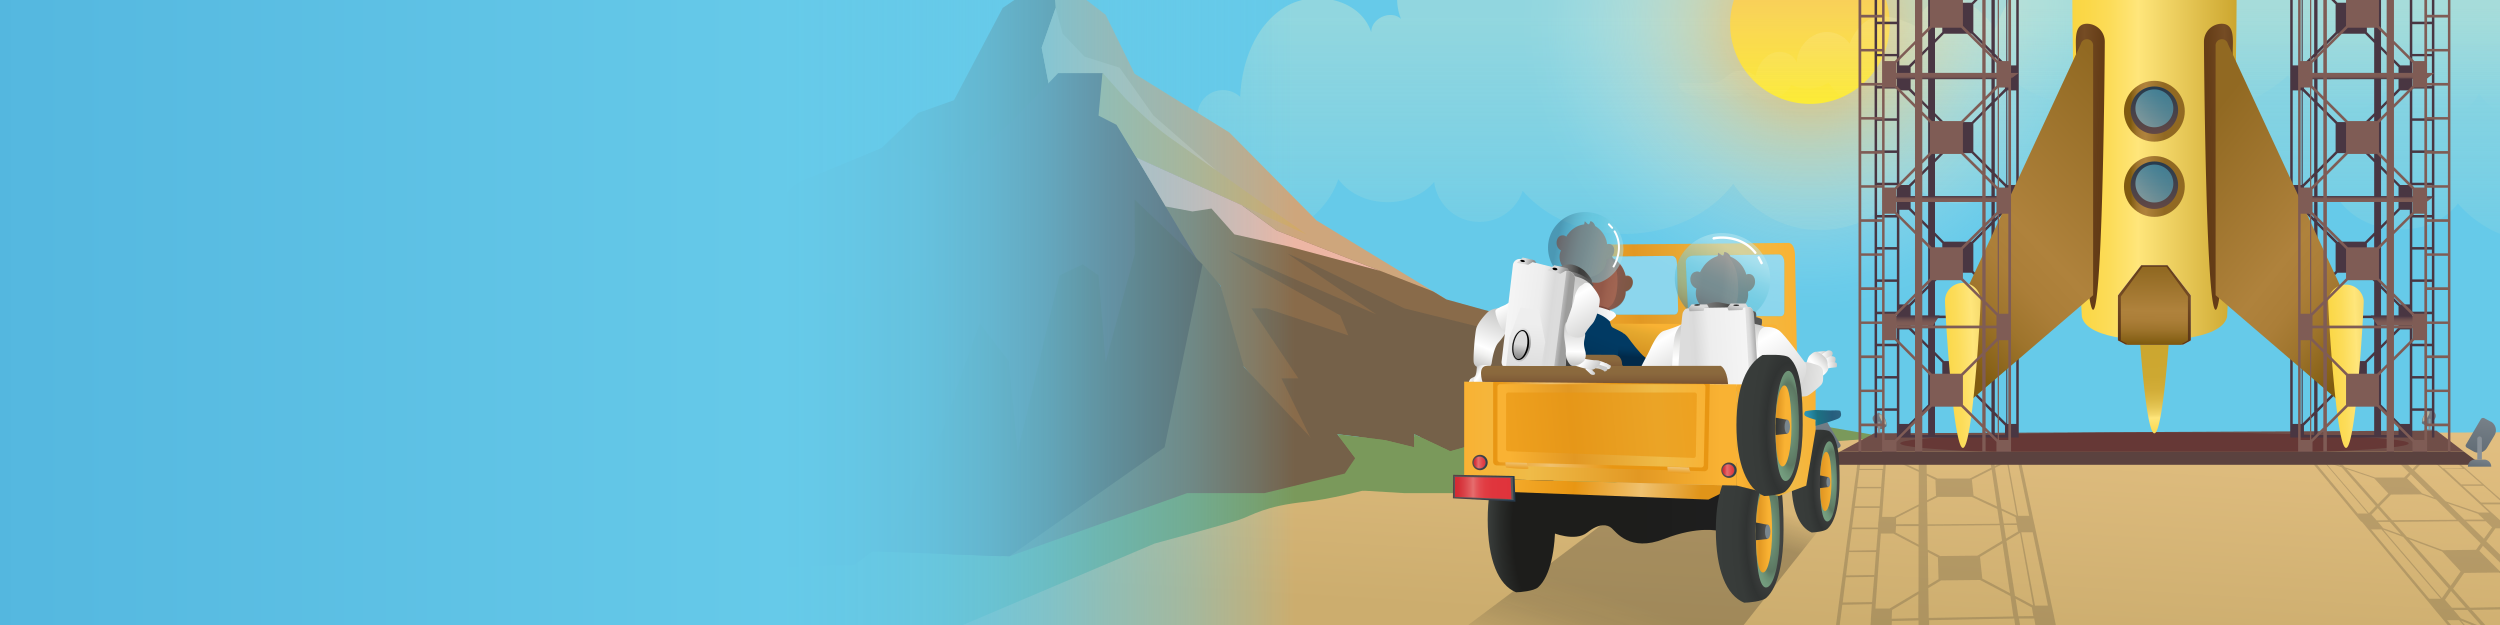 <svg xmlns="http://www.w3.org/2000/svg" xmlns:xlink="http://www.w3.org/1999/xlink" viewBox="0 0 1200 300"><defs><style>.a{mask:url(#a);filter:url(#o);}.b,.d{mix-blend-mode:multiply;}.b{fill:url(#c);}.c{mask:url(#d);filter:url(#r);}.d{fill:url(#f);}.e{fill:none;}.bw,.ce,.db,.f{isolation:isolate;}.g{clip-path:url(#g);}.h{fill:#66cae9;}.i{fill:url(#h);}.j{fill:url(#i);}.k{fill:url(#j);}.l{fill:url(#k);}.m{fill:url(#l);}.n{fill:url(#m);}.o{mask:url(#n);}.p,.r{mix-blend-mode:overlay;}.bg,.bh,.cf,.dc,.p,.r{opacity:0.5;}.p{fill:url(#p);}.q{mask:url(#q);}.r{fill:url(#s);}.s,.t{opacity:0.18;}.s{fill:url(#t);}.t{fill:url(#u);}.u{fill:#7a995b;}.v{fill:#5b4940;}.w{fill:#cea67c;}.x{fill:#e0b892;}.y{fill:#604848;}.z{fill:#896b4a;}.aa{fill:#d1a969;}.ab{fill:#756149;}.ac{fill:url(#v);}.ad{fill:#b2b19e;}.ae{fill:#889097;}.af{fill:url(#w);}.ag{fill:url(#x);}.ah{fill:url(#y);}.ai{fill:#704e48;}.aj{fill:#602b2b;fill-rule:evenodd;opacity:0.6;}.ak{fill:#493642;}.al{fill:url(#z);}.am{fill:url(#aa);}.an{fill:url(#ab);}.ao{fill:url(#ac);}.ap{fill:url(#ad);}.aq{fill:url(#ae);}.ar{fill:url(#af);}.as{fill:url(#ag);}.at{fill:url(#ah);}.au{fill:url(#ai);}.av{fill:url(#aj);}.aw{fill:url(#ak);}.ax{fill:url(#al);}.ay{fill:url(#am);}.az{fill:url(#an);}.ba{fill:url(#ao);}.bb{fill:url(#ap);}.bc{fill:url(#aq);}.bd{fill:url(#ar);}.be{fill:url(#as);}.bf{fill:url(#at);}.bg{fill:url(#au);}.bh{fill:url(#av);}.bi{fill:#594337;}.bj{fill:#edb6a4;}.bk{fill:#7f5c55;}.bl{fill:#5b423f;}.bm{fill:url(#aw);}.bn{fill:url(#ax);}.bo{fill:url(#ay);}.bp{fill:url(#az);}.bq,.br{opacity:0.25;}.bq{fill:url(#ba);}.br{fill:#fffcfa;}.bs{fill:url(#bb);}.bt{fill:url(#bc);}.bu{fill:url(#bd);}.bv{fill:url(#be);}.bw,.ce,.db{opacity:0.35;}.bw{fill:url(#bf);}.bx{fill:url(#bg);}.by{fill:url(#bh);}.bz{fill:url(#bi);}.ca{fill:url(#bj);}.cb{fill:url(#bk);}.cc{fill:url(#bl);}.cd{fill:url(#bm);}.ce{fill:url(#bn);}.cf{fill:url(#bo);}.cg{fill:#fff;}.ch{fill:url(#bp);}.ci{fill:url(#bq);}.cj{fill:url(#br);}.ck{fill:url(#bs);}.cl{fill:url(#bt);}.cm{fill:url(#bu);}.cn{fill:url(#bv);}.co{fill:url(#bw);}.cp{fill:url(#bx);}.cq{fill:url(#by);}.cr{fill:url(#bz);}.cs{fill:url(#ca);}.ct{fill:url(#cb);}.cu{fill:url(#cc);}.cv{fill:url(#cd);}.cw{fill:url(#ce);}.cx{fill:url(#cf);}.cy{fill:url(#cg);}.cz{fill:url(#ch);}.da{fill:url(#ci);}.db{fill:url(#cj);}.dc{fill:url(#ck);}.dd{fill:url(#cl);}.de{fill:url(#cm);}.df{fill:url(#cn);}.dg{fill:url(#co);}.dh{fill:url(#cp);}.di{fill:url(#cq);}.dj{fill:url(#cr);}.dk{fill:url(#cs);}.dl{fill:url(#ct);}.dm{fill:url(#cu);}.dn{fill:url(#cv);}.do{fill:url(#cw);}.dp{fill:url(#cx);}.dq{fill:url(#cy);}.dr{fill:url(#cz);}.ds{fill:url(#da);}.dt{fill:url(#db);}.du{fill:#79868e;}.dv{fill:url(#dc);}.dw{fill:url(#dd);}.dx{fill:url(#de);}.dy{fill:url(#df);}.dz{fill:url(#dg);}.ea{fill:url(#dh);}.eb{fill:url(#di);}.ec{fill:url(#dj);}.ed{fill:url(#dk);}.ee{fill:url(#dl);}.ef{fill:url(#dm);}.eg{fill:url(#dn);}.eh{fill:url(#do);}.ei{fill:url(#dp);}.ej{fill:#5b5959;}.ek{fill:url(#dq);}.el{fill:url(#dr);}.em{fill:url(#ds);}.en{fill:url(#dt);}.eo{fill:url(#du);}.ep{fill:url(#dv);}.eq{fill:url(#dw);}.er{fill:url(#dx);}.es{fill:url(#dy);}.et{fill:url(#dz);}.eu{fill:url(#ea);}.ev{fill:url(#eb);}.ew{opacity:0.62;fill:url(#ec);}.ex{fill:url(#ed);}.ey{fill:url(#ee);}.ez{fill:url(#ef);}.fa{fill:url(#eg);}.fb{fill:url(#eh);}.fc{fill:url(#ei);}.fd{fill:url(#ej);}.fe{fill:url(#ek);}.ff{fill:url(#el);}.fg{fill:url(#em);}.fh{filter:url(#e);}.fi{filter:url(#b);}</style><filter id="b" x="423.04" y="-8342" width="783.16" height="32766" filterUnits="userSpaceOnUse" color-interpolation-filters="sRGB"><feFlood flood-color="#fff" result="bg"/><feBlend in="SourceGraphic" in2="bg"/></filter><mask id="a" x="423.04" y="-8342" width="783.16" height="32766" maskUnits="userSpaceOnUse"><g class="fi"/></mask><linearGradient id="c" x1="5333.27" y1="260.56" x2="4553.04" y2="260.56" gradientTransform="matrix(-1, -0.06, -0.06, 1, 5773.12, 229.38)" gradientUnits="userSpaceOnUse"><stop offset="0"/><stop offset="1" stop-color="#fff"/></linearGradient><filter id="e" x="423.48" y="-8342" width="784.47" height="32766" filterUnits="userSpaceOnUse" color-interpolation-filters="sRGB"><feFlood flood-color="#fff" result="bg"/><feBlend in="SourceGraphic" in2="bg"/></filter><mask id="d" x="423.48" y="-8342" width="784.47" height="32766" maskUnits="userSpaceOnUse"><g class="fh"/></mask><linearGradient id="f" x1="2760.14" y1="274.36" x2="1979.13" y2="274.36" gradientTransform="matrix(-1, -0.03, -0.06, 1, 3206.92, -8.04)" gradientUnits="userSpaceOnUse"><stop offset="0" stop-color="#fff"/><stop offset="1"/></linearGradient><clipPath id="g"><rect class="e" width="1200" height="300"/></clipPath><radialGradient id="h" cx="868.93" cy="11.58" r="138.11" gradientUnits="userSpaceOnUse"><stop offset="0.01" stop-color="#f39200"/><stop offset="0.21" stop-color="#f6af45" stop-opacity="0.73"/><stop offset="0.42" stop-color="#f9cb87" stop-opacity="0.47"/><stop offset="0.61" stop-color="#fce2ba" stop-opacity="0.27"/><stop offset="0.78" stop-color="#fef2e0" stop-opacity="0.12"/><stop offset="0.91" stop-color="#fffbf7" stop-opacity="0.03"/><stop offset="1" stop-color="#fff" stop-opacity="0"/></radialGradient><radialGradient id="i" cx="868.93" cy="11.58" r="54.37" gradientTransform="translate(677.4 -836.1) rotate(76.5)" gradientUnits="userSpaceOnUse"><stop offset="0.01" stop-color="#f39200"/><stop offset="0.05" stop-color="#f5a62f" stop-opacity="0.81"/><stop offset="0.09" stop-color="#f7b95a" stop-opacity="0.65"/><stop offset="0.14" stop-color="#f9ca82" stop-opacity="0.49"/><stop offset="0.19" stop-color="#fbd8a4" stop-opacity="0.36"/><stop offset="0.25" stop-color="#fce4c1" stop-opacity="0.24"/><stop offset="0.32" stop-color="#fdeed8" stop-opacity="0.15"/><stop offset="0.39" stop-color="#fef6e9" stop-opacity="0.08"/><stop offset="0.49" stop-color="#fffbf6" stop-opacity="0.04"/><stop offset="0.63" stop-color="#fffefd" stop-opacity="0.01"/><stop offset="1" stop-color="#fff" stop-opacity="0"/></radialGradient><linearGradient id="j" x1="868.93" y1="49.92" x2="868.93" y2="-26.76" gradientTransform="translate(742.8 -848.2) rotate(80.9)" gradientUnits="userSpaceOnUse"><stop offset="0" stop-color="#fcea10"/><stop offset="0.63" stop-color="#fac328"/><stop offset="0.99" stop-color="#f9b233"/></linearGradient><linearGradient id="k" x1="827.68" y1="8.59" x2="827.68" y2="148.16" gradientUnits="userSpaceOnUse"><stop offset="0" stop-color="#f8f4c7" stop-opacity="0.3"/><stop offset="1" stop-color="#f8f4c7" stop-opacity="0"/></linearGradient><linearGradient id="l" x1="1006.11" y1="4.11" x2="1006.11" y2="54.44" gradientUnits="userSpaceOnUse"><stop offset="0" stop-color="#f8f4c7" stop-opacity="0.2"/><stop offset="1" stop-color="#f8f4c7" stop-opacity="0"/></linearGradient><linearGradient id="m" x1="2376.28" y1="355.92" x2="2376.28" y2="241.99" gradientTransform="matrix(-1, -0.06, -0.06, 1, 3204.97, 85.6)" gradientUnits="userSpaceOnUse"><stop offset="0" stop-color="#ccad6e"/><stop offset="1" stop-color="#e2bf81"/></linearGradient><filter id="o" x="423.04" y="197.85" width="783.67" height="23.36" filterUnits="userSpaceOnUse" color-interpolation-filters="sRGB"><feFlood flood-color="#fff" result="bg"/><feBlend in="SourceGraphic" in2="bg"/></filter><mask id="n" x="423.04" y="197.85" width="783.67" height="23.36" maskUnits="userSpaceOnUse"><g class="a"><path class="b" d="M1206.2,208.9l-75.8-8.2a517.2,517.2,0,0,0-107-.2l-7.6.8a473.1,473.1,0,0,1-84.9,1.3l-29.5-2.3c-113.5-8.9-131.2,11.7-254,6.9-12.3-.4-57.8-1.9-69.6-1.4l-70.4,3a275.6,275.6,0,0,1-55.2-2.8l-28.1-4.5L423,221.2l118.1-5a1097.7,1097.7,0,0,1,124,2.1h0a373.1,373.1,0,0,0,53.9-.1l91.4-6.9a439.3,439.3,0,0,1,53.9-.6l150.9,8h.2a304.9,304.9,0,0,0,41.7-.9c44.9-4,92.5-6,148.5,1.8Z"/></g></mask><linearGradient id="p" x1="5333.26" y1="260.56" x2="4551.91" y2="260.56" gradientTransform="matrix(-1, -0.06, -0.06, 1, 5773.12, 229.38)" gradientUnits="userSpaceOnUse"><stop offset="0" stop-color="#fff"/><stop offset="1" stop-color="#fff"/></linearGradient><filter id="r" x="423.48" y="185.24" width="784.47" height="42.94" filterUnits="userSpaceOnUse" color-interpolation-filters="sRGB"><feFlood flood-color="#fff" result="bg"/><feBlend in="SourceGraphic" in2="bg"/></filter><mask id="q" x="423.48" y="185.24" width="784.47" height="42.94" maskUnits="userSpaceOnUse"><g class="c"><path class="d" d="M423.5,221.1l47.2,5.4a299.3,299.3,0,0,0,73.7-1.3l5.7-.8a325.3,325.3,0,0,1,65.6-2.5l24.5,1.5c102.8,6.8,120.2-13.9,253.1-12.5,14.6.2,71,.5,86.3-.4l96.9-6a533.4,533.4,0,0,1,84.1,1.5l45.9,4.7,1.5-25.5-179.3,11.9a1552.5,1552.5,0,0,1-156,2.5h0a439.1,439.1,0,0,0-59.7,2l-91.6,9.6a386.7,386.7,0,0,1-49.1,1.9l-121.7-3.6h-.2a175.9,175.9,0,0,0-30,1.7c-30.8,4.2-61.9,6.7-96.5,1.6Z"/></g></mask><linearGradient id="s" x1="2760.14" y1="274.38" x2="1978.95" y2="274.38" gradientTransform="matrix(-1, -0.03, -0.06, 1, 3206.92, -8.04)" xlink:href="#p"/><linearGradient id="t" x1="927.04" y1="201.86" x2="941.08" y2="403.42" gradientUnits="userSpaceOnUse"><stop offset="0.16" stop-color="#1d1d1b"/><stop offset="0.61" stop-color="#1d1d1b"/><stop offset="0.75" stop-color="#1d1d1b" stop-opacity="0.84"/><stop offset="0.92" stop-color="#1d1d1b" stop-opacity="0.36"/><stop offset="1" stop-color="#1d1d1b" stop-opacity="0"/></linearGradient><linearGradient id="u" x1="1153.63" y1="186.06" x2="1167.67" y2="387.62" xlink:href="#t"/><linearGradient id="v" x1="3131.8" y1="110.17" x2="3134.98" y2="88.6" gradientTransform="translate(4299.2 301) rotate(180)" gradientUnits="userSpaceOnUse"><stop offset="0" stop-color="#889097"/><stop offset="1" stop-color="#4c5963"/></linearGradient><linearGradient id="w" x1="3133.11" y1="96.66" x2="3133.95" y2="90.95" xlink:href="#v"/><linearGradient id="x" x1="1647.67" y1="108.73" x2="1650.84" y2="87.17" gradientTransform="matrix(1, 0, 0, -1, -746.9, 301)" xlink:href="#v"/><linearGradient id="y" x1="1648.98" y1="95.23" x2="1649.82" y2="89.52" gradientTransform="matrix(1, 0, 0, -1, -746.9, 301)" xlink:href="#v"/><linearGradient id="z" x1="936.2" y1="96.97" x2="936.2" y2="94.29" gradientUnits="userSpaceOnUse"><stop offset="0.45" stop-color="#7f5c55"/><stop offset="0.59" stop-color="#7b5954"/><stop offset="0.75" stop-color="#6e504f"/><stop offset="0.91" stop-color="#594148"/><stop offset="1" stop-color="#493642"/></linearGradient><linearGradient id="aa" x1="917.19" y1="156.45" x2="917.19" y2="151.75" gradientUnits="userSpaceOnUse"><stop offset="0.18" stop-color="#7f5c55"/><stop offset="0.4" stop-color="#7b5954"/><stop offset="0.63" stop-color="#6e504f"/><stop offset="0.86" stop-color="#594148"/><stop offset="1" stop-color="#493642"/></linearGradient><linearGradient id="ab" x1="936.2" y1="35.4" x2="936.2" y2="37.85" gradientUnits="userSpaceOnUse"><stop offset="0" stop-color="#7f5c55"/><stop offset="0.51" stop-color="#7d5b54"/><stop offset="0.69" stop-color="#765652"/><stop offset="0.82" stop-color="#6b4e4e"/><stop offset="0.93" stop-color="#5a4248"/><stop offset="1" stop-color="#493642"/></linearGradient><linearGradient id="ac" x1="1135.7" y1="96.97" x2="1135.7" y2="94.29" xlink:href="#z"/><linearGradient id="ad" x1="1151.4" y1="156.36" x2="1151.4" y2="151.74" xlink:href="#aa"/><linearGradient id="ae" x1="1135.7" y1="35.4" x2="1135.7" y2="37.85" xlink:href="#ab"/><linearGradient id="af" x1="1037.17" y1="212.83" x2="1035.18" y2="163.43" gradientUnits="userSpaceOnUse"><stop offset="0" stop-color="#fad643"/><stop offset="0.06" stop-color="#fbd849"/><stop offset="0.14" stop-color="#fcdc59"/><stop offset="0.23" stop-color="#fee474"/><stop offset="0.25" stop-color="#ffe67b"/><stop offset="0.28" stop-color="#f4d86b"/><stop offset="0.35" stop-color="#e5c655"/><stop offset="0.43" stop-color="#dab844"/><stop offset="0.52" stop-color="#d2ad38"/><stop offset="0.65" stop-color="#cda831"/><stop offset="1" stop-color="#cca62f"/></linearGradient><linearGradient id="ag" x1="994.73" y1="37.79" x2="1073.54" y2="37.79" gradientUnits="userSpaceOnUse"><stop offset="0" stop-color="#fad643"/><stop offset="0.1" stop-color="#fbd849"/><stop offset="0.23" stop-color="#fcdc59"/><stop offset="0.37" stop-color="#fee474"/><stop offset="0.4" stop-color="#ffe67b"/><stop offset="1" stop-color="#cca62f"/></linearGradient><linearGradient id="ah" x1="2100.38" y1="80.41" x2="2135.71" y2="79.05" gradientTransform="matrix(-1, 0, 0, 1, 3112.6, 0)" gradientUnits="userSpaceOnUse"><stop offset="0" stop-color="#603813"/><stop offset="0.18" stop-color="#663e18"/><stop offset="0.4" stop-color="#754c24"/><stop offset="1" stop-color="#42210b"/></linearGradient><linearGradient id="ai" x1="924.39" y1="154.76" x2="1098.84" y2="-11" gradientUnits="userSpaceOnUse"><stop offset="0" stop-color="#805b10"/><stop offset="0.03" stop-color="#896319"/><stop offset="0.11" stop-color="#9e742c"/><stop offset="0.19" stop-color="#ab7e38"/><stop offset="0.27" stop-color="#af823c"/><stop offset="0.61" stop-color="#916922"/></linearGradient><linearGradient id="aj" x1="1055.97" y1="80.41" x2="1091.31" y2="79.05" gradientTransform="matrix(1, 0, 0, 1, 0, 0)" xlink:href="#ah"/><linearGradient id="ak" x1="1148.67" y1="148.64" x2="986.88" y2="19.43" xlink:href="#ai"/><linearGradient id="al" x1="930.35" y1="176.01" x2="973.48" y2="173.7" xlink:href="#ag"/><linearGradient id="am" x1="1115.89" y1="175.77" x2="1154.71" y2="174.28" xlink:href="#ag"/><linearGradient id="an" x1="1022.73" y1="53.39" x2="1049.34" y2="53.39" xlink:href="#ai"/><linearGradient id="ao" x1="1034.13" y1="42.15" x2="1034.13" y2="64.33" gradientUnits="userSpaceOnUse"><stop offset="0" stop-color="#273b4d"/><stop offset="1" stop-color="#634845"/></linearGradient><linearGradient id="ap" x1="1022.73" y1="89.46" x2="1049.34" y2="89.46" xlink:href="#ai"/><linearGradient id="aq" x1="1034.13" y1="78.22" x2="1034.13" y2="100.4" xlink:href="#ao"/><linearGradient id="ar" x1="1034.05" y1="164.72" x2="1034.46" y2="105.35" gradientUnits="userSpaceOnUse"><stop offset="0" stop-color="#c9c9c8"/><stop offset="0.2" stop-color="#f0f0ef"/><stop offset="0.3" stop-color="#fff"/><stop offset="1" stop-color="#c9c9c8"/></linearGradient><linearGradient id="as" x1="1034.34" y1="116.61" x2="1033.97" y2="182.56" gradientTransform="matrix(1, 0, 0, 1, 0, 0)" xlink:href="#ah"/><linearGradient id="at" x1="1034.05" y1="164.73" x2="1034.46" y2="106.5" xlink:href="#ai"/><linearGradient id="au" x1="1025.88" y1="56.45" x2="1054.58" y2="41.14" gradientUnits="userSpaceOnUse"><stop offset="0.04" stop-color="#a2e6ed"/><stop offset="0.19" stop-color="#85d7e5"/><stop offset="0.37" stop-color="#68c9de"/><stop offset="0.47" stop-color="#5dc3db"/><stop offset="0.55" stop-color="#5bbfd7"/><stop offset="0.64" stop-color="#55b2cb"/><stop offset="0.73" stop-color="#4b9db6"/><stop offset="0.82" stop-color="#3d809a"/><stop offset="0.89" stop-color="#30657f"/></linearGradient><linearGradient id="av" x1="1025.88" y1="92.53" x2="1054.58" y2="77.21" xlink:href="#au"/><linearGradient id="aw" x1="3105.07" y1="113.4" x2="3111.96" y2="66.59" xlink:href="#v"/><linearGradient id="ax" x1="3107.94" y1="84.09" x2="3109.77" y2="71.69" xlink:href="#v"/><linearGradient id="ay" x1="1672.91" y1="113.4" x2="1679.81" y2="66.59" gradientTransform="matrix(1, 0, 0, -1, -800, 301)" xlink:href="#v"/><linearGradient id="az" x1="1675.78" y1="84.09" x2="1677.61" y2="71.69" gradientTransform="matrix(1, 0, 0, -1, -800, 301)" xlink:href="#v"/><linearGradient id="ba" x1="803.98" y1="228.36" x2="770.74" y2="329.72" gradientUnits="userSpaceOnUse"><stop offset="0" stop-color="#1d1d1b" stop-opacity="0"/><stop offset="0.16" stop-color="#1d1d1b"/><stop offset="0.61" stop-color="#1d1d1b"/><stop offset="0.75" stop-color="#1d1d1b" stop-opacity="0.84"/><stop offset="0.92" stop-color="#1d1d1b" stop-opacity="0.36"/><stop offset="1" stop-color="#1d1d1b" stop-opacity="0"/></linearGradient><linearGradient id="bb" x1="870.9" y1="177.85" x2="861.83" y2="178.65" gradientUnits="userSpaceOnUse"><stop offset="0" stop-color="#50c6ef"/><stop offset="0.24" stop-color="#33b3db"/><stop offset="0.64" stop-color="#3fbff2"/><stop offset="0.93" stop-color="#50c6ef"/></linearGradient><linearGradient id="bc" x1="863.69" y1="146.33" x2="744.14" y2="156.9" gradientUnits="userSpaceOnUse"><stop offset="0" stop-color="#f9b233"/><stop offset="0.24" stop-color="#efbb48"/><stop offset="0.64" stop-color="#e29823"/><stop offset="0.94" stop-color="#f9b233"/></linearGradient><linearGradient id="bd" x1="801.92" y1="158.04" x2="792.53" y2="199.52" gradientUnits="userSpaceOnUse"><stop offset="0" stop-color="#f9b233"/><stop offset="0.12" stop-color="#e5a82e"/><stop offset="0.64" stop-color="#c47b12"/><stop offset="0.94" stop-color="#f9b233"/></linearGradient><linearGradient id="be" x1="934.71" y1="230.88" x2="962.7" y2="230.88" gradientTransform="translate(-112.1 -283.9) rotate(11.8)" gradientUnits="userSpaceOnUse"><stop offset="0" stop-color="#a16552"/><stop offset="0.2" stop-color="#935848"/><stop offset="0.5" stop-color="#935848"/><stop offset="0.6" stop-color="#9c604e"/><stop offset="0.73" stop-color="#a16552"/><stop offset="1" stop-color="#966444"/></linearGradient><linearGradient id="bf" x1="4671.66" y1="-55.41" x2="4685.78" y2="-55.41" gradientTransform="matrix(-0.99, -0.15, -0.15, 0.99, 5395.37, 884.71)" gradientUnits="userSpaceOnUse"><stop offset="0" stop-color="#4e3f3f"/><stop offset="0.44" stop-color="#4e3f3f" stop-opacity="0.7"/><stop offset="0.74" stop-color="#4e3f3f" stop-opacity="0.2"/><stop offset="0.91" stop-color="#4e3f3f" stop-opacity="0"/></linearGradient><linearGradient id="bg" x1="767.53" y1="149.7" x2="767.79" y2="147.38" gradientUnits="userSpaceOnUse"><stop offset="0.1" stop-color="#6b3930"/><stop offset="0.45" stop-color="#774338"/><stop offset="0.79" stop-color="#7c483c"/></linearGradient><linearGradient id="bh" x1="758.19" y1="150.54" x2="775.72" y2="150.54" gradientUnits="userSpaceOnUse"><stop offset="0" stop-color="#e6e6e6"/><stop offset="0.41" stop-color="#e6e6e6"/><stop offset="0.54" stop-color="#ededed"/><stop offset="0.73" stop-color="#f2f2f2"/><stop offset="1" stop-color="#fff"/></linearGradient><linearGradient id="bi" x1="756.81" y1="187.13" x2="768.47" y2="157.43" gradientUnits="userSpaceOnUse"><stop offset="0" stop-color="#012a4a"/><stop offset="0.32" stop-color="#012a4a"/><stop offset="0.39" stop-color="#012d4f"/><stop offset="0.66" stop-color="#01375e"/><stop offset="0.88" stop-color="#013a63"/><stop offset="1" stop-color="#013a63"/></linearGradient><linearGradient id="bj" x1="783.24" y1="178.4" x2="784.45" y2="161.43" gradientUnits="userSpaceOnUse"><stop offset="0" stop-color="#012a4a"/><stop offset="0.41" stop-color="#012a4a"/><stop offset="0.45" stop-color="#012d4f"/><stop offset="0.6" stop-color="#01375e"/><stop offset="0.73" stop-color="#013a63"/><stop offset="1" stop-color="#013a63"/></linearGradient><linearGradient id="bk" x1="754.48" y1="168.63" x2="754.23" y2="176.15" gradientUnits="userSpaceOnUse"><stop offset="0" stop-color="#8c6b3e"/><stop offset="0.46" stop-color="#8a683d"/><stop offset="0.8" stop-color="#825e38"/><stop offset="1" stop-color="#7a5534"/></linearGradient><linearGradient id="bl" x1="767.26" y1="175.83" x2="773.86" y2="175.83" gradientUnits="userSpaceOnUse"><stop offset="0" stop-color="#fff"/><stop offset="1" stop-color="#c9c9c8"/></linearGradient><linearGradient id="bm" x1="970" y1="223.01" x2="997.99" y2="223.01" gradientTransform="translate(-138.3 -338.5) rotate(14.2)" xlink:href="#be"/><linearGradient id="bn" x1="4635.98" y1="-61.27" x2="4650.1" y2="-61.27" gradientTransform="matrix(-0.98, -0.19, -0.19, 0.98, 5313.68, 1066.64)" xlink:href="#bf"/><linearGradient id="bo" x1="1569.71" y1="215.78" x2="1611.04" y2="217.05" gradientTransform="matrix(-0.97, -0.23, -0.23, 0.97, 2355.26, 276.21)" gradientUnits="userSpaceOnUse"><stop offset="0.04" stop-color="#bbe8ef"/><stop offset="0.07" stop-color="#b5e5ee"/><stop offset="0.25" stop-color="#85d3e4"/><stop offset="0.39" stop-color="#68c7dd"/><stop offset="0.47" stop-color="#5dc3db"/><stop offset="0.55" stop-color="#5bbfd7"/><stop offset="0.64" stop-color="#55b2cb"/><stop offset="0.73" stop-color="#4b9db6"/><stop offset="0.82" stop-color="#3d809a"/><stop offset="0.89" stop-color="#30657f"/></linearGradient><linearGradient id="bp" x1="743.15" y1="130.46" x2="793.81" y2="133.19" gradientUnits="userSpaceOnUse"><stop offset="0.04" stop-color="#878787"/><stop offset="0.1" stop-color="#838383"/><stop offset="0.16" stop-color="#767676"/><stop offset="0.22" stop-color="#626261"/><stop offset="0.28" stop-color="#454544"/><stop offset="0.29" stop-color="#3c3c3b"/><stop offset="0.34" stop-color="#40403f"/><stop offset="0.38" stop-color="#4d4d4c"/><stop offset="0.43" stop-color="#626261"/><stop offset="0.47" stop-color="#7f7f7e"/><stop offset="0.52" stop-color="#a4a4a3"/><stop offset="0.55" stop-color="#c9c9c8"/><stop offset="0.74" stop-color="#878787"/></linearGradient><radialGradient id="bq" cx="753.76" cy="131.69" r="7.57" gradientUnits="userSpaceOnUse"><stop offset="0.01" stop-color="#878787"/><stop offset="1" stop-color="#575756"/></radialGradient><linearGradient id="br" x1="708.83" y1="175.44" x2="719.35" y2="149.87" gradientUnits="userSpaceOnUse"><stop offset="0" stop-color="#c9c9c8"/><stop offset="0.22" stop-color="#f0f0ef"/><stop offset="0.34" stop-color="#fff"/><stop offset="1" stop-color="#c9c9c8"/></linearGradient><linearGradient id="bs" x1="724.93" y1="134.59" x2="737.86" y2="156.1" xlink:href="#br"/><linearGradient id="bt" x1="751.86" y1="133.37" x2="724.16" y2="219.84" xlink:href="#br"/><linearGradient id="bu" x1="759.68" y1="173.21" x2="738" y2="172.77" xlink:href="#bp"/><linearGradient id="bv" x1="1497.7" y1="189.39" x2="1560.69" y2="185.78" gradientTransform="matrix(-1, -0.07, -0.07, 1, 2260.03, 77.46)" gradientUnits="userSpaceOnUse"><stop offset="0.06" stop-color="#dcdcdc"/><stop offset="0.1" stop-color="#dadada"/><stop offset="0.19" stop-color="#ededed"/><stop offset="0.46" stop-color="#f6f6f6"/></linearGradient><linearGradient id="bw" x1="1515.24" y1="217.37" x2="1515.24" y2="183.79" gradientTransform="matrix(-1, -0.07, -0.07, 1, 2260.03, 77.46)" gradientUnits="userSpaceOnUse"><stop offset="0.04" stop-color="#878787"/><stop offset="0.09" stop-color="#9a9a9a"/><stop offset="0.19" stop-color="#ccc"/><stop offset="0.22" stop-color="#dadada"/><stop offset="1" stop-color="#eee"/></linearGradient><linearGradient id="bx" x1="1497.21" y1="165.2" x2="1526.18" y2="156.75" gradientTransform="matrix(-1, -0.07, -0.07, 1, 2260.03, 77.46)" gradientUnits="userSpaceOnUse"><stop offset="0.04" stop-color="#878787"/><stop offset="0.09" stop-color="#9a9a9a"/><stop offset="0.19" stop-color="#ccc"/><stop offset="0.22" stop-color="#dadada"/></linearGradient><linearGradient id="by" x1="1513.76" y1="162.33" x2="1538.76" y2="155.04" xlink:href="#bx"/><radialGradient id="bz" cx="2945.81" cy="-394.26" r="1.21" gradientTransform="matrix(0, -0.81, -0.41, 0, 586.24, 2529.86)" gradientUnits="userSpaceOnUse"><stop offset="0.01" stop-color="#3c3c3b"/><stop offset="1"/></radialGradient><linearGradient id="ca" x1="1524.19" y1="191.67" x2="1526.72" y2="218.41" gradientTransform="matrix(-0.11, -1.01, -0.99, 0.11, 1094.68, 1678.03)" gradientUnits="userSpaceOnUse"><stop offset="0" stop-color="#dadada"/><stop offset="0.27" stop-color="#878787"/><stop offset="0.35" stop-color="#9a9a9a"/><stop offset="0.53" stop-color="#ccc"/><stop offset="0.57" stop-color="#dadada"/><stop offset="1" stop-color="#eee"/></linearGradient><radialGradient id="cb" cx="3319.9" cy="-294.56" r="1.57" gradientTransform="matrix(0, -2.01, -4.15, 0, -491.39, 6833.16)" xlink:href="#bz"/><linearGradient id="cc" x1="1519.82" y1="207.35" x2="1515.81" y2="167.41" gradientTransform="matrix(-0.11, -0.99, -0.99, 0.11, 1094.22, 1654.3)" xlink:href="#bw"/><radialGradient id="cd" cx="2965.35" cy="-395.65" r="1.05" gradientTransform="matrix(0, -0.81, -0.41, 0, 570.18, 2541.98)" xlink:href="#bz"/><linearGradient id="ce" x1="1710.53" y1="190.8" x2="1757.44" y2="188.11" gradientTransform="matrix(-1, -0.07, -0.07, 1, 2473.57, 93.23)" gradientUnits="userSpaceOnUse"><stop offset="0" stop-color="#9d9d9c"/><stop offset="0.02" stop-color="#aaa"/><stop offset="0.1" stop-color="#dadada"/><stop offset="0.19" stop-color="#ededed"/><stop offset="0.46" stop-color="#f6f6f6"/></linearGradient><linearGradient id="cf" x1="705.02" y1="183.09" x2="708.56" y2="183.09" xlink:href="#bl"/><linearGradient id="cg" x1="707.84" y1="177.4" x2="715.77" y2="183.09" xlink:href="#br"/><linearGradient id="ch" x1="821.1" y1="170.69" x2="821.1" y2="181.47" gradientUnits="userSpaceOnUse"><stop offset="0" stop-color="#8c6b3e"/><stop offset="0.24" stop-color="#8b683d"/><stop offset="0.41" stop-color="#865e3a"/><stop offset="0.47" stop-color="#845a38"/><stop offset="1" stop-color="#7a5534"/></linearGradient><linearGradient id="ci" x1="906.89" y1="198.33" x2="937.91" y2="198.33" gradientTransform="translate(-68.4 -162) rotate(6.3)" xlink:href="#be"/><linearGradient id="cj" x1="4694.55" y1="-89.4" x2="4710.21" y2="-89.4" gradientTransform="matrix(-1, -0.05, -0.05, 1, 5525.52, 475.05)" xlink:href="#bf"/><linearGradient id="ck" x1="833.48" y1="118.85" x2="816.07" y2="158.09" gradientTransform="matrix(1, 0, 0, 1, 0, 0)" xlink:href="#bo"/><linearGradient id="cl" x1="805.12" y1="148.18" x2="896.21" y2="153.1" xlink:href="#bp"/><radialGradient id="cm" cx="824.83" cy="151.83" r="13.13" xlink:href="#bq"/><linearGradient id="cn" x1="787.23" y1="154.2" x2="807.01" y2="187.1" xlink:href="#br"/><linearGradient id="co" x1="823.96" y1="155.99" x2="826.72" y2="200.23" xlink:href="#br"/><linearGradient id="cp" x1="806.13" y1="167.81" x2="883.22" y2="163.39" gradientTransform="matrix(1, 0, 0, 1, 0, 0)" xlink:href="#bv"/><linearGradient id="cq" x1="843.7" y1="166.17" x2="809.61" y2="168.49" gradientTransform="matrix(1, 0, 0, 1, 0, 0)" xlink:href="#ce"/><linearGradient id="cr" x1="832.29" y1="153.91" x2="840.22" y2="125.05" gradientUnits="userSpaceOnUse"><stop offset="0.04" stop-color="#878787"/><stop offset="0.1" stop-color="#9a9a9a"/><stop offset="0.22" stop-color="#ccc"/><stop offset="0.25" stop-color="#dadada"/></linearGradient><linearGradient id="cs" x1="813.61" y1="154.26" x2="821.53" y2="125.41" xlink:href="#cr"/><radialGradient id="ct" cx="2339.28" cy="231.03" r="1.05" gradientTransform="translate(-1620.3 87.3) scale(1.04 0.26)" xlink:href="#bz"/><radialGradient id="cu" cx="2388.26" cy="291.62" r="1.05" gradientTransform="translate(-1652.6 71.4) scale(1.04 0.26)" xlink:href="#bz"/><radialGradient id="cv" cx="739.85" cy="252.04" r="84.92" gradientTransform="translate(822.7 -487.8) rotate(90) scale(1 0.33)" gradientUnits="userSpaceOnUse"><stop offset="0" stop-color="#1d1d1b"/><stop offset="0.48" stop-color="#1d1d1b"/><stop offset="0.69" stop-color="#292b29"/><stop offset="0.9" stop-color="#393d3b"/></radialGradient><linearGradient id="cw" x1="745.01" y1="247.61" x2="828.22" y2="247.61" gradientUnits="userSpaceOnUse"><stop offset="0" stop-color="#1d1d1b"/><stop offset="0.48" stop-color="#1d1d1b"/><stop offset="0.9" stop-color="#1e1e1e"/></linearGradient><linearGradient id="cx" x1="816" y1="240.17" x2="706.96" y2="226.01" gradientUnits="userSpaceOnUse"><stop offset="0" stop-color="#e09419"/><stop offset="0.26" stop-color="#efc16f"/><stop offset="0.55" stop-color="#e89613"/><stop offset="0.94" stop-color="#f9b233"/></linearGradient><radialGradient id="cy" cx="849.35" cy="257.06" r="84.92" gradientTransform="translate(933.9 -592.3) rotate(90) scale(1 0.33)" gradientUnits="userSpaceOnUse"><stop offset="0" stop-color="#575756"/><stop offset="0.39" stop-color="#303332"/><stop offset="0.41" stop-color="#313433"/><stop offset="0.54" stop-color="#373b39"/><stop offset="0.9" stop-color="#393d3b"/></radialGradient><radialGradient id="cz" cx="846.36" cy="253.3" r="51.33" gradientTransform="matrix(0.03, 1, -0.26, 0.01, 890.1, -594.5)" gradientUnits="userSpaceOnUse"><stop offset="0" stop-color="#76a181"/><stop offset="0.39" stop-color="#5c7762"/><stop offset="0.41" stop-color="#5f7c66"/><stop offset="0.46" stop-color="#698d72"/><stop offset="0.53" stop-color="#71987b"/><stop offset="0.63" stop-color="#759f80"/><stop offset="0.9" stop-color="#76a181"/></radialGradient><linearGradient id="da" x1="834.67" y1="254.85" x2="849.93" y2="254.85" xlink:href="#bc"/><linearGradient id="db" x1="848.25" y1="255.28" x2="834.25" y2="254.77" gradientTransform="matrix(1, 0, 0, 1, 0, 0)" xlink:href="#cy"/><radialGradient id="dc" cx="878.24" cy="232.65" r="60.31" gradientTransform="translate(954.7 -645.6) rotate(90) scale(1 0.33)" xlink:href="#cy"/><radialGradient id="dd" cx="876.12" cy="229.99" r="36.46" gradientTransform="matrix(0.03, 1, -0.26, 0.01, 913, -647.4)" xlink:href="#cz"/><linearGradient id="de" x1="862.86" y1="231.01" x2="880.88" y2="231.11" xlink:href="#bc"/><linearGradient id="df" x1="877.46" y1="231.39" x2="867.52" y2="231.03" gradientTransform="matrix(1, 0, 0, 1, 0, 0)" xlink:href="#cy"/><linearGradient id="dg" x1="702.77" y1="208.17" x2="833.74" y2="208.17" xlink:href="#bc"/><linearGradient id="dh" x1="873.56" y1="208.67" x2="831.9" y2="212.35" gradientUnits="userSpaceOnUse"><stop offset="0.03" stop-color="#f9b233"/><stop offset="0.4" stop-color="#efbb48"/><stop offset="0.64" stop-color="#e29823"/><stop offset="0.94" stop-color="#f9b233"/></linearGradient><linearGradient id="di" x1="871.94" y1="169.75" x2="876.45" y2="169.75" xlink:href="#bl"/><linearGradient id="dj" x1="874.51" y1="170.33" x2="879.7" y2="170.33" xlink:href="#bl"/><linearGradient id="dk" x1="876.45" y1="172.73" x2="881.09" y2="172.73" xlink:href="#bl"/><linearGradient id="dl" x1="876.81" y1="175.34" x2="881.75" y2="175.34" xlink:href="#bl"/><linearGradient id="dm" x1="876.52" y1="171.2" x2="861.92" y2="184.49" xlink:href="#br"/><linearGradient id="dn" x1="857.96" y1="181.37" x2="960.51" y2="190.49" xlink:href="#br"/><linearGradient id="do" x1="837.99" y1="144.73" x2="868.28" y2="195.13" xlink:href="#br"/><linearGradient id="dp" x1="715.24" y1="222.13" x2="705.74" y2="221.9" xlink:href="#ao"/><linearGradient id="dq" x1="707.44" y1="222.01" x2="712.99" y2="222.01" gradientUnits="userSpaceOnUse"><stop offset="0" stop-color="#d32a33"/><stop offset="0.08" stop-color="#d53038"/><stop offset="0.19" stop-color="#d94147"/><stop offset="0.31" stop-color="#e15d5f"/><stop offset="0.37" stop-color="#e56e6e"/><stop offset="0.39" stop-color="#e56c6d"/><stop offset="0.79" stop-color="#e14349"/><stop offset="1" stop-color="#e0333b"/></linearGradient><linearGradient id="dr" x1="834.67" y1="225.83" x2="825.17" y2="225.6" xlink:href="#ao"/><linearGradient id="ds" x1="826.88" y1="225.72" x2="832.42" y2="225.72" xlink:href="#dq"/><linearGradient id="dt" x1="726.43" y1="234.59" x2="690.19" y2="233.18" xlink:href="#ao"/><linearGradient id="du" x1="698.42" y1="234.23" x2="725.51" y2="234.23" gradientUnits="userSpaceOnUse"><stop offset="0" stop-color="#d32a33"/><stop offset="0.07" stop-color="#d53038"/><stop offset="0.16" stop-color="#d94147"/><stop offset="0.27" stop-color="#e15d5f"/><stop offset="0.32" stop-color="#e56e6e"/><stop offset="0.38" stop-color="#e3585b"/><stop offset="0.45" stop-color="#e2474d"/><stop offset="0.54" stop-color="#e13c42"/><stop offset="0.66" stop-color="#e0353d"/><stop offset="1" stop-color="#e0333b"/></linearGradient><radialGradient id="dv" cx="858.68" cy="206.6" r="82.9" gradientTransform="translate(926.6 -652.1) rotate(90) scale(1 0.33)" xlink:href="#cy"/><radialGradient id="dw" cx="855.76" cy="202.93" r="50.12" gradientTransform="matrix(0.03, 1, -0.26, 0.01, 886.14, -653.92)" xlink:href="#cz"/><linearGradient id="dx" x1="845.32" y1="204.18" x2="857.63" y2="204.48" xlink:href="#bc"/><linearGradient id="dy" x1="857.61" y1="204.87" x2="843.94" y2="204.36" gradientTransform="matrix(1, 0, 0, 1, 0, 0)" xlink:href="#cy"/><linearGradient id="dz" x1="883.8" y1="199.51" x2="866.22" y2="201.06" gradientUnits="userSpaceOnUse"><stop offset="0.01" stop-color="#2d6481"/><stop offset="0.24" stop-color="#265e7d"/><stop offset="0.64" stop-color="#1c7283"/><stop offset="0.93" stop-color="#2a94b7"/></linearGradient><linearGradient id="ea" x1="716.75" y1="204.28" x2="820.67" y2="204.28" gradientUnits="userSpaceOnUse"><stop offset="0.01" stop-color="#e89613"/><stop offset="0.26" stop-color="#efc16f"/><stop offset="0.55" stop-color="#e89613"/><stop offset="0.96" stop-color="#e89613"/></linearGradient><linearGradient id="eb" x1="819.87" y1="199.87" x2="717.77" y2="208.89" xlink:href="#bc"/><linearGradient id="ec" x1="709.06" y1="194.28" x2="899.93" y2="220.73" gradientUnits="userSpaceOnUse"><stop offset="0.01" stop-color="#e89613"/><stop offset="0.55" stop-color="#e89613"/><stop offset="0.96" stop-color="#e89613"/></linearGradient><linearGradient id="ed" x1="728.34" y1="219.05" x2="727.87" y2="230.66" xlink:href="#ea"/><linearGradient id="ee" x1="806.13" y1="221.86" x2="805.56" y2="232.39" xlink:href="#ea"/><linearGradient id="ef" x1="770.2" y1="175.77" x2="770.2" y2="183.76" xlink:href="#bk"/><linearGradient id="eg" x1="733.01" y1="-658.76" x2="738.3" y2="-658.76" gradientTransform="matrix(0.96, -0.52, 0.49, 0.91, 385.81, 1152.95)" xlink:href="#bl"/><linearGradient id="eh" x1="768.73" y1="-539.84" x2="773.28" y2="-539.84" gradientTransform="matrix(1.02, -0.45, 0.52, 1.16, 261.87, 1154.03)" xlink:href="#bl"/><linearGradient id="ei" x1="761.01" y1="178.27" x2="765.71" y2="178.27" xlink:href="#bl"/><linearGradient id="ej" x1="756.96" y1="170.96" x2="765.97" y2="177.42" xlink:href="#br"/><linearGradient id="ek" x1="755.72" y1="174.55" x2="756.26" y2="154.52" gradientUnits="userSpaceOnUse"><stop offset="0" stop-color="#c9c9c8"/><stop offset="0.19" stop-color="#f0f0ef"/><stop offset="0.29" stop-color="#fff"/><stop offset="1" stop-color="#c9c9c8"/></linearGradient><linearGradient id="el" x1="748.61" y1="131.93" x2="767.99" y2="164.16" xlink:href="#br"/><linearGradient id="em" x1="-364.48" y1="149.23" x2="621.45" y2="149.23" gradientUnits="userSpaceOnUse"><stop offset="0" stop-color="#43a5d6"/><stop offset="0.75" stop-color="#66cae9"/><stop offset="0.78" stop-color="#66cae9" stop-opacity="0.98"/><stop offset="0.82" stop-color="#66cae9" stop-opacity="0.93"/><stop offset="0.85" stop-color="#66cae9" stop-opacity="0.85"/><stop offset="0.88" stop-color="#66cae9" stop-opacity="0.73"/><stop offset="0.91" stop-color="#66cae9" stop-opacity="0.57"/><stop offset="0.95" stop-color="#66cae9" stop-opacity="0.38"/><stop offset="0.98" stop-color="#66cae9" stop-opacity="0.17"/><stop offset="1" stop-color="#66cae9" stop-opacity="0"/></linearGradient></defs><g class="f"><g class="g"><rect class="h" x="-291.8" y="-1.3" width="1498.5" height="304.37"/><circle class="i" cx="868.9" cy="11.6" r="138.1"/><circle class="j" cx="868.9" cy="11.6" r="54.4" transform="translate(654.9 853.8) rotate(-76.5)"/><circle class="k" cx="868.9" cy="11.6" r="38.3" transform="translate(719.9 867.7) rotate(-80.9)"/><path class="l" d="M1203.9,6.9a30.2,30.2,0,0,0-5.7-8.9h-42.1l-1.6,1.8c.1-.6.1-1.2.2-1.8h-484a24.7,24.7,0,0,0,1.8,11.1c-4.9-4.6-14.5-.3-14.3,6.5-4.9-16-27.5-20.9-41.6-12.1s-20.6,26.3-21.3,43a12.2,12.2,0,1,0-16.6,18l.9.7c-9.4-2.7-19.3-5.5-28.7-3s-17.7,12.3-14.8,21.6c-8.8-4.9-21.6,3.8-20.2,13.9-11.1-11.5-33.8-6.9-39.6,8.1a51.1,51.1,0,0,0-27.6,3.2,95.7,95.7,0,0,0,56.3,2.8c5.6,8.7,20.2,9.3,26.5,1.1,9.8,11.6,31.7,7.9,37.1-6.2,23,19.4,64.2,7.8,73.8-20.7,10.5,14.2,34.7,14.8,46,1.3a21.9,21.9,0,0,0,42.5,4.3c25.4,29,77.7,27.2,101.1-3.4a49.9,49.9,0,0,0,69.2,13.9,50.7,50.7,0,0,0,15.4-16.2c8.8,12.6,28.4,15.6,40.6,6.4,16.1,16.3,46.7,14.2,60.3-4.3a40.9,40.9,0,0,0,77.3,1.7c4.6,9.4,19.2,11.7,26.5,4.1,11.6,20,44.4,22.1,58.5,3.9a55.1,55.1,0,0,0,26.9,16.9V1.1C1204.2,2.7,1203,4.7,1203.9,6.9Z"/><path class="m" d="M966-2a62.5,62.5,0,0,0-8.2,15.7C952.7,7,946.1.4,937.7-.9S919.5,5,921.2,13.4c-6-2.9-12.3-5.9-19-5.5s-11.7,6.3-14.4,13a13.4,13.4,0,0,0-15.7-4.6A15.7,15.7,0,0,0,862.4,30c-1.6-4.4-7.4-6.2-11.8-4.4s-7,6.3-7.9,10.9c-3.8-2.9-8.5-3.7-12.6-.8a39.5,39.5,0,0,1-4.7,3.3,14.9,14.9,0,0,1-6.6.9h-13c-1,1.9,1.1,3.8,3,4.6a38.9,38.9,0,0,0,30.3,0c6,5.5,17.1,3.5,20.7-3.8a18.2,18.2,0,0,0,17.9-1.1c9.5,14.2,31.1,21.9,44.1,6.8,2.4,10.4,15.2,16.1,25.4,13s17.2-13,19.4-23.5c-1.3,6.3,19.6,13.2,23.6,13.9,11.4,1.9,19.8-2.7,30-6.9a8.1,8.1,0,0,0,8.6,7.6,7.7,7.7,0,0,0,6.3-3.6,22.6,22.6,0,0,0,15.9,8.7,41.3,41.3,0,0,0,18.4-2.7c10-3.5,21.3-9.6,29-16.9a27.5,27.5,0,0,0,51.3.4,21.1,21.1,0,0,0,40.2,8.4,35.1,35.1,0,0,0,16.8,13.1V-2Z"/><polygon class="n" points="422.4 303 1206.7 303 1206.7 207.5 424.1 210.9 422.4 303"/><g class="o"><path class="p" d="M1206.7,208.9l-76.3-8.2a517.2,517.2,0,0,0-107-.2l-7.6.8a473.1,473.1,0,0,1-84.9,1.3l-29.5-2.3c-113.5-8.9-131.2,11.7-254,6.9-12.3-.4-57.8-1.9-69.6-1.4l-70.4,3a275.6,275.6,0,0,1-55.2-2.8l-28.1-4.5L423,221.2l118.1-5a1097.7,1097.7,0,0,1,124,2.1h0a373.1,373.1,0,0,0,53.9-.1l91.4-6.9a439.3,439.3,0,0,1,53.9-.6l150.9,8h.2a304.9,304.9,0,0,0,41.7-.9c44.9-4,93.7-5.9,149.6,1.9Z"/></g><g class="q"><path class="r" d="M423.5,221.1l47.2,5.4a299.3,299.3,0,0,0,73.7-1.3l5.7-.8a325.3,325.3,0,0,1,65.6-2.5l24.5,1.5c102.8,6.8,120.2-13.9,253.1-12.5,14.6.2,71,.5,86.3-.4l96.9-6a533.4,533.4,0,0,1,84.1,1.5l46.1,4.7V185.2l-178,11.9a1552.5,1552.5,0,0,1-156,2.5h0a439.1,439.1,0,0,0-59.7,2l-91.6,9.6a386.7,386.7,0,0,1-49.1,1.9l-121.7-3.6h-.2a175.9,175.9,0,0,0-30,1.7c-30.8,4.2-61.9,6.7-96.5,1.6Z"/></g><path class="s" d="M882.7,303l1.6-12.7,14.2-.3-.5,7.2v1.1l-.4,4.7h11.3l-1-.6.2-4.3,12.8-.3V303h5.1v-5.3l40.8-.8.9,6.1h2.4l-1-6.1h7.3l.8,4.2-2.8,2h2.5l1.3-1,.2,1h.9l-.3-1.2,6.4-.2.3,1.4h1.8l-1.4-6.4-.2-1.1-9.3-43.6-.2-.8-7-32.9h-65l-.5,6.8H892.6l.9-6.8h-1.4l-.9,6.8v.6L890,234v.4l-1.2,8.6v.2l-1.3,10h0L886,264.2v.4l-3.3,24.7h0L880.9,303Zm42.2-74.7,4.1,2,.3,7.7-4.3,2.1Zm.1,12.8,5.3-2.6h16.1l12.3,5.8,1.1,7.1-34.6.3Zm.2,11.3,34.7-.3,1.1,7.5-11.8,7.1-17.9.2-6-3.1Zm36.7-.4h6.2l.6,3.1-5.8,3.4Zm2.9,32.7-13.3-7-1.1-10.4,10.8-6.5Zm-3-33.4-1-6.2,6.6,3.1.6,3ZM925.4,265l4.8,2.6.3,10.4-4.9,2.9Zm.4,31.6-.2-14.3,6.1-3.7,18.7-.2,14.6,7.7,1.4,9.8Zm37.3-36.9,6.5-3.9,6.3,34.8-8.7-4.6Zm5.7,36.1-1.3-8.4,7.8,4.2.7,4.1Zm14.2-5.1h-6.2l-6.6-35.2h5.5Zm-14.4-69.1,5.4,26h-5.3l-4.8-26.1Zm-5.3.1,4.7,25.8-7.3-3.4-3.1-19.5Zm-1.2-2.9.4,2.3-5,2.6-.8-4.9Zm-3.5,24.3-11.3-5.2-.8-7.7,9.5-4.8ZM955,218.8l.8,5.7-10.3,5.2H930l-5.2-2.4v-8.6Zm-34.2,77.9L908,297l.2-4.2,12.6-7.6Zm.1-12.9L907,292.1h-6.8l2.6-36h6l12.1,6.4Zm0-22.4-11-5.8.2-3.1h10.8Zm0-9.8H910.1v-3l10.8-5.5Zm-9.3-32.8H921v6.8l-9.5-4.4Zm-6.3,2.8h5.2l10.5,4.9v15.6l-11.8,6h-5.8Zm-13.9,12.8h11.5v-.7H891.5l1-8.1h11.1v-.3l-1.4,18.2V243H890.3Zm-1.2,9.4h12l-.7,8v1.4H889ZM888.9,254h12.5l-.8,10.1-13,.2Zm-1.4,11h13l-.9,11.9v-.9l-13.5.2ZM886,277.1l13.6-.2-1,12.1-14.1.2Z"/><path class="t" d="M1133.8,250.6l34.4,41.4.8,1,8.4,10h1.6l-4.4-5.3h5.8l4.6,5.4h.8l-4.5-5.2,11.8,4.8.4.4h3.2l-1.5-.6-8.7-9.7,20.2-.4v-1.1l-21.1.4-8.1-9.1,5.3-7.6,16.5-.2,7.4,2.7v-4.8l-13.3-12.9,4.4-6.2h5.1l3.8,3.4v-1.2l-4.8-4.4h4.8v-.7h-5.6l-.5-.4-.8-.8-8.2-7.4h10.3l4.8,4.3v-1.2l-13.4-11.7-.4-.4-16.7-14.6h-1.1l7.1,6.3h-9.6l-6.9-6.3h-58.8l26.3,31.7Zm28.3-13.3,7.3,2.5,9.8,9.7-31,.2-6-6.7,5.5-5.6Zm-6.7-7.7,1.8-1.9,11.2,11.1-5.8-2Zm19.5,12,14.5,5,3,2.8h-9.5Zm-27.8,8.9,5.4,6.1-8.6-3.1-2.5-3Zm-6.3-.7-2.5-2.8,3-3.1,5.1,5.8Zm.6-7.8-15.1-16.9,13.3,4.5,6.8,7.3Zm-1,.9-3.3,3.4-21.2-24.7,8.1,2.7Zm25.6,44.5-27.9-33.3h5l28.5,33.3Zm-22.1-33.2,9.6,3.5,21.8,24.8-3.2,4.6Zm47.8,46.9-10.5-4.3-3.4-4h6.6Zm-8.2-9.4h-6.6l-3.3-3.8,2.9-4.2Zm-7.2-10.5-20-22.4,15.9,5.9,8.9,9.6Zm-3.7-17.1-17.3-6.4-6.4-7.2,31.1-.3,10.7,10.6-2.2,3.1Zm34.1,12.5-7-2.6-9.6-9.6,1.7-2.4Zm-14.4-18-8.6-8.4h9.5l3,2.9Zm8.8-17.4h-10.2l-8.8-8h10Zm-18.2-16.1,8.4,7.4h-9.9l-8.1-7.5Zm-14.9-3.7,26.8,24.6h-5l-15.9-5.4-15-14.7,4.5-4.6Zm-8.2-2.6,2.3,2.2-4.1,4.2-6.6-6.4Zm-11.7,0,8.2,8.1-2.3,2.3h-13.9l-14.5-4.9-4.9-5.5Zm-29,0,4.1,4.7L1116,221l-1.9-2.2Zm-8.3,2.6h4.4l21.4,25.1h-4.9Z"/><path class="u" d="M455.1,303l99.1-42.1s33.3-9,40.3-11.3,12.1-6.7,32.7-8.8,61.7-15.1,61.7-15.1l234.9-17L604,210.1l-181.6-1.3-1.6,2.9-52,91.3Z"/><polygon class="v" points="506.3 -1.3 511 -1.3 511 17.2 505.3 50.2 492.8 65.6 463.1 82.6 457.9 91.7 457.9 48.1 481.3 3.8 488.8 -1.3 506.3 -1.3"/><polygon class="w" points="506.3 -1.3 519.8 -1.3 530.7 7.1 544.6 35.4 590.1 63.6 631.9 105.8 694.2 143.7 612.7 112.5 545.6 75.7 535.9 59.8 527.8 55.5 529.2 34 513.9 41.1 505.3 50.2 500 22.9 506.7 3.8 506.3 -1.3"/><path class="x" d="M510.1,16.2l10.5,11,16.8,5.3,16.3,23,29.8,26s-21.2-4.4-22.2-5.8-18.7-20.2-18.7-20.2L525.9,40.7l-20.6,9.6L500,22.9l6.7-19.1Z"/><polygon class="y" points="507.9 35.1 529.5 35.1 528.1 55.3 536.2 59.6 552 86.4 577.4 127.2 560.4 143.7 484.2 237.2 457.9 230.5 457.9 81.7 484.9 59.1 507.9 35.1"/><polygon class="z" points="612.7 110.6 687.9 139.9 694.2 143.7 722 151.4 784.3 175.3 744 167.7 672.6 155.2 655.8 165.3 623.2 182 633.8 219.9 591.6 169.6 585.8 137 577.2 128.9 545.6 75.7 587.7 92.4 612.7 110.6"/><path class="aa" d="M540.3,47.4s13,12.9,20.6,18.2,66.3,47,66.3,47L545.5,75.7l-9.6-15.8-8.6-4.4,1.9-20.6Z"/><polygon class="ab" points="552.7 152.8 577.2 126.9 585.8 137 597.1 176.2 645.5 227.3 606.9 236.7 569.8 236.7 484.6 267 456.9 266.1 457.9 231 494.7 242 552.7 152.8"/><path class="ac" d="M1166.6,196.9l1.5.7a2.7,2.7,0,0,1,1,1.3,2.2,2.2,0,0,1-.2,1.8l-1.6,2.7a2.2,2.2,0,0,1-3,.8l-1.5-.8h0a.5.5,0,0,1-.2-.8v-.4a6.3,6.3,0,0,1,3.3-5.1h0A.4.4,0,0,1,1166.6,196.9Z"/><path class="ad" d="M1163.7,199.3a4.3,4.3,0,0,0-.8,3c.4.2,1.4-.6,2.3-2s1.2-2.6.8-2.9S1164.5,197.9,1163.7,199.3Z"/><path class="ae" d="M1166.7,201.4v4.7h-1v-4.7a.5.5,0,0,1,.5-.5h0A.5.5,0,0,1,1166.7,201.4Z"/><path class="af" d="M1168.2,207.6H1163a1.5,1.5,0,0,1,1.6-1.5h2A1.5,1.5,0,0,1,1168.2,207.6Z"/><path class="ag" d="M902.3,198.5h0a6,6,0,0,1,3.2,5.1v.5a.6.6,0,0,1-.2.7h0l-1.5.9a2.3,2.3,0,0,1-3-.8l-1.6-2.8a2.5,2.5,0,0,1-.3-1.7,2.1,2.1,0,0,1,1.1-1.3l1.4-.8A.5.5,0,0,1,902.3,198.5Z"/><path class="ad" d="M904.4,200.7c.9,1.4,1.1,2.7.8,3s-1.4-.6-2.2-2-1.2-2.6-.8-2.8S903.6,199.4,904.4,200.7Z"/><path class="ae" d="M901.9,202.3h0a.6.6,0,0,1,.6.6v4.6h-1.1v-4.6A.6.6,0,0,1,901.9,202.3Z"/><path class="ah" d="M901.5,207.5h2.1a1.5,1.5,0,0,1,1.5,1.5H900A1.5,1.5,0,0,1,901.5,207.5Z"/><polygon class="ai" points="899.5 208 883.2 216.8 1182.7 216.8 1169.5 206.7 899.5 208"/><path class="aj" d="M1156.2,212.8c0,3-54.6,5.4-122.1,5.4s-122-2.4-122-5.4,54.6-5.3,122-5.3S1156.2,209.9,1156.2,212.8Z"/><path class="ak" d="M910.5-20.5H899.8V210H901V197.2h9.5V210H969V-20.5Zm0,216.5H901V181.7h9.5Zm0-15.5H901V166.2h9.5Zm0-29V165H901V150.8h9.5Zm0-1.9H901V135.3h9.5Zm0-15.5H901V119.8h9.5Zm0-15.5H901V104.4h9.5Zm0-24.4v9H901V88.9h9.5Zm0-6.5H901V73.4h9.5Zm0-15.5H901V58h9.5Zm0-15.4H901V42.5h9.5Zm0-20v4.5H901V27h9.5Zm0-10.9H901V11.6h9.5Zm0-15.5H901V-3.9h9.5Zm0-15.5H901V-19.3h9.5Zm6.6-14.2h8.4V-6.4l-8.4-8.4ZM911.7-14h4.5l9.3,9.3V22.2l-9.3,9.2h-4.5ZM928.8-1.4l3.5,3.5V15.4l-3.5,3.5ZM917.1,36.8V32.3l8.4-8.5v13Zm8.4,1.2V51l-8.4-8.5V38Zm-13.8,5.4h4.5l9.3,9.2V79.5l-9.3,9.3h-4.5Zm17.1,12.5,3.5,3.5V72.7l-3.5,3.5ZM917.1,94.2V89.6l8.4-8.4v13Zm8.4,1.1v13l-8.4-8.4V95.3Zm-13.8,5.4h4.5l9.3,9.3v26.9l-9.3,9.2h-4.5Zm17.1,12.6,3.5,3.5v13.3l-3.5,3.5Zm-11.7,38.2v-4.6l8.4-8.4v13Zm8.4,1.2v13l-8.4-8.5v-4.5Zm-13.8,50.8V158.1h4.5l9.3,9.2v26.9l-9.3,9.3Zm17.1-32.9,3.5,3.5v13.3l-3.5,3.5Zm-11.7,38.2v-4.5l8.4-8.4v12.9Zm38.8,0H928.8V192.6l4.3-4.4h13.3l9.5,9.6Zm0-12.7-8.7-8.7V174.1l8.7-8.7Zm0-32.4-9.5,9.6H933.1l-4.3-4.4V152.7h27.1Zm0-12.2H928.8V135.2l4.3-4.3h13.3l9.5,9.6Zm0-12.7-8.7-8.7V116.8l8.7-8.7Zm0-32.4-9.5,9.6H933.1l-4.3-4.4V95.3h27.1Zm0-12.2H928.8V77.9l4.3-4.4h13.3l9.5,9.6Zm0-12.8-8.7-8.7V59.4l8.7-8.7Zm0-32.4-9.5,9.6H933.1l-4.3-4.3V38h27.1Zm0-12.2H928.8V20.6l4.3-4.4h13.3l9.5,9.6Zm0-12.7-8.7-8.7V2.1l8.7-8.7Zm0-32.4-9.5,9.6H933.1l-4.3-4.4V-19.3h27.1Zm1.6-11h4.9v4.5l-4.9,4.9Zm0,46.6,4.9,5v4.5h-4.9Zm0,10.7h4.9v4.5l-4.9,5Zm0,46.7,4.9,4.9v4.6h-4.9Zm0,10.6h4.9v4.6l-4.9,4.9Zm0,46.7,4.9,4.9v4.6h-4.9Zm0,10.7h4.9v4.5l-4.9,5Zm4.9,56.1h-4.9v-9.4l4.9,4.9Zm.6-5.6-5.5-5.5V163.8l5.5-5.4Zm0-57.4-5.5-5.4V106.5L963,101Zm0-57.3L957.5,83V49.1l5.5-5.4Zm0-57.4-5.5-5.4V-8.2l5.5-5.5Zm4.8,172.4h-4.3V158.1h4.3Zm0-57.4h-4.3V100.7h4.3Zm0-57.3h-4.3V43.4h4.3Zm0-57.4h-4.3V-14h4.3Z"/><path class="ak" d="M1167.3-20.5h-68V210h58.6V197.2h9.4V210h1.2V-20.5Zm-16,1.2v4.5l-8.4,8.4V-19.3Zm-11.7,0V-3.1l-4.4,4.4H1122l-9.6-9.6v-11Zm-4.4,192.6H1122l-9.6-9.6v-11h27.2v16.2Zm4.4-2.7v20.3l-3.5-3.5V174.1Zm-18.5,3.5v13.3l-8.7,8.7V165.4ZM1110.8,25.7l-5.5,5.4V-13.7l5.5,5.5Zm1.6-32.3,8.7,8.7V15.4l-8.7,8.7ZM1110.8,83l-5.5,5.5V43.7l5.5,5.4Zm1.6-32.3,8.7,8.7V72.7l-8.7,8.7Zm-6.5,43.5V89.6l4.9-4.9v9.5Zm4.9,1.1v9.5l-4.9-4.9V95.3Zm-4.9-52.8V38h4.9v9.5Zm0-5.7V32.3l4.9-5v9.5Zm-.6,64.2,5.5,5.5v33.9l-5.5,5.4Zm7.1,7.1,8.7,8.7v13.3l-8.7,8.7Zm-1.6,33.9v9.5h-4.9v-4.6Zm-4.9,10.7h4.9v9.5l-4.9-5Zm37,0h8.4v4.5l-8.4,8.5Zm0-1.2v-13l8.4,8.4v4.6Zm-3.3,0h-27.2v-11l9.6-9.6h13.2l4.4,4.3Zm-3.5-21.4V116.8l3.5-3.5v20.3Zm-.9-14.1H1122l-9.6-9.6V95.3h27.2v16.3Zm7.7-20.7h8.4v4.6l-8.4,8.4Zm0-1.1v-13l8.4,8.4v4.6Zm-3.3,0h-27.2V83.1l9.6-9.6h13.2l4.4,4.4Zm-3.5-21.5V59.4l3.5-3.5V76.2Zm-.9-14.1H1122l-9.6-9.6V38h27.2V54.3Zm7.7-20.6h8.4v4.5l-8.4,8.5Zm0-1.2v-13l8.4,8.5v4.5Zm-3.3,0h-27.2v-11l9.6-9.6h13.2l4.4,4.4Zm-3.5-21.4V2.1l3.5-3.5V18.9Zm-30.2-34.7h4.9v9.4l-4.9-4.9Zm-5.4,5.3h4.3V31.4h-4.3Zm0,57.4h4.3V88.8h-4.3Zm0,57.3h4.3v45.4h-4.3Zm0,102.8V158.1h4.3v45.4Zm4.8-45.1,5.5,5.4v33.9l-5.5,5.5Zm.6,50.4v-4.5l4.9-4.9v9.4Zm6.5,0v-11l9.6-9.6h13.2l4.4,4.4v16.2Zm38.9,0h-8.4V195.9l8.4,8.4Zm5.4-5.3h-4.6l-9.2-9.3V167.3l9.2-9.2h4.6Zm0-57.4h-4.6l-9.2-9.2V110l9.2-9.3h4.6Zm0-57.3h-4.6l-9.2-9.3V52.6l9.2-9.2h4.6Zm0-57.4h-4.6l-9.2-9.2V-4.7l9.2-9.3h4.6ZM1167.3,196h-9.4V181.7h9.4Zm0-15.5h-9.4V166.2h9.4Zm0-15.5h-9.4V150.8h9.4Zm0-15.4h-9.4V135.3h9.4Zm0-15.5h-9.4V119.8h9.4Zm0-15.5h-9.4V104.4h9.4Zm0-15.4h-9.4V88.9h9.4Zm0-15.5h-9.4V73.4h9.4Zm0-15.5h-9.4V58h9.4Zm0-15.4h-9.4V42.5h9.4Zm0-15.5h-9.4V27h9.4Zm0-15.4h-9.4V11.6h9.4Zm0-15.5h-9.4V-3.9h9.4Zm0-15.5h-9.4V-19.3h9.4Z"/><polygon class="al" points="903.4 96.9 910.5 94.2 969 94.2 965.3 96.9 903.4 96.9"/><polygon class="am" points="903.4 156.4 910.5 151.5 931 151.5 927.8 156.4 903.4 156.4"/><polygon class="an" points="903.4 35 910.5 38 965.3 37.8 969 35 903.4 35"/><polygon class="ao" points="1102.9 96.9 1110 94.2 1168.5 94.2 1164.8 96.9 1102.9 96.9"/><polygon class="ap" points="1141.3 156.3 1138 151.5 1157.8 151.5 1164.8 156.3 1141.3 156.3"/><polygon class="aq" points="1102.9 35 1110 38 1164.8 37.8 1168.5 35 1102.9 35"/><path class="ar" d="M1042.7,137.4c0,4.7-3.8,70.6-8.6,70.6s-8.5-65.9-8.5-70.6a8.6,8.6,0,1,1,17.1,0Z"/><path class="as" d="M1073-22.7c-2.3-25.5-6.6-49.9-12.5-65.1-9,.1-26.4,7.4-26.4,7.4s-17.3-7.3-26.4-7.4c-5.8,15.2-10.1,39.6-12.4,65.1s3.1,163.7,4,174.8c2.8,11.8,34.8,11.3,34.8,11.3s32.1.5,34.9-11.3C1069.9,141,1075.3,2.8,1073-22.7Z"/><path class="at" d="M996.4,20.4c0,4.7,3.6,128.3,8.3,128.3s5.6-124,5.6-128.7a8.6,8.6,0,0,0-8.5-8.6C997,11.4,996.4,15.7,996.4,20.4Z"/><path class="au" d="M942.5,195.1l62.2-53.4V22.1a3,3,0,0,0-5.9-1L942.5,142.4Z"/><path class="av" d="M1071.8,20.4c0,4.7-3.6,128.3-8.3,128.3s-5.6-124-5.6-128.7a8.6,8.6,0,0,1,8.5-8.6C1071.2,11.4,1071.8,15.7,1071.8,20.4Z"/><path class="aw" d="M1125.7,195.1l-62.2-53.4V22.1a3,3,0,0,1,5.9-1l56.3,121.3Z"/><path class="ax" d="M950.7,144.3c0,4.7-3.8,70.7-8.5,70.7s-8.6-66-8.6-70.7a8.6,8.6,0,0,1,8.6-8.5A8.5,8.5,0,0,1,950.7,144.3Z"/><path class="ay" d="M1134.6,144.3c0,4.7-3.8,70.7-8.5,70.7s-8.6-66-8.6-70.7a8.6,8.6,0,0,1,17.1,0Z"/><circle class="az" cx="1034.1" cy="53.4" r="14.6"/><circle class="ba" cx="1034.1" cy="52.9" r="11.4"/><circle class="bb" cx="1034.1" cy="89.5" r="14.6"/><circle class="bc" cx="1034.1" cy="88.9" r="11.4"/><polygon class="bd" points="1040.4 127.3 1034.1 127.3 1034.1 127.3 1027.8 127.3 1016.6 141.8 1016.6 163.4 1020.4 165.4 1034.1 165.4 1034.1 165.4 1047.9 165.4 1051.6 163.4 1051.6 141.8 1040.4 127.3"/><polygon class="be" points="1040.4 127.3 1034.1 127.3 1034.1 127.3 1027.8 127.3 1016.6 141.8 1016.6 163.4 1020.4 165.4 1034.1 165.4 1034.1 165.4 1047.9 165.4 1051.6 163.4 1051.6 141.8 1040.4 127.3"/><polygon class="bf" points="1039.9 128.1 1034.1 128.1 1034.1 128.1 1028.4 128.1 1018 142.3 1018 163.4 1021.5 165.4 1034.1 165.4 1034.1 165.4 1046.8 165.4 1050.2 163.4 1050.2 142.3 1039.9 128.1"/><circle class="bg" cx="1034.1" cy="52" r="9.1"/><circle class="bh" cx="1034.1" cy="88.1" r="9.1"/><polygon class="bi" points="484.2 173.4 488.5 217 508.6 132.2 519.7 126.9 527.3 132.2 530.7 173.9 544.7 121.9 544.6 95.8 577.2 126.9 559 214.7 484.6 267 455.2 266 457.9 189.7 470.3 155.2 484.2 173.4"/><polygon class="ab" points="601.1 127.9 589.6 120.2 660.6 150.9 617.9 121.7 631.3 127.4 674 148 784.3 175.3 784.6 175.4 808.7 188.8 843.2 208.4 747.4 191.6 759.4 201.7 725.3 208.4 696.1 216.6 678.8 208.4 678.8 214.7 664.9 211.3 641.9 208.4 650.5 219.9 645.5 227.3 633.8 219.9 615.1 181.6 623.2 181.6 600.7 148 607.9 148 647.2 161 643.3 151.4 601.1 127.9"/><rect class="e" x="462.9" y="-26.2" width="712.9" height="382.69"/><rect class="e" x="462.9" y="-26.2" width="712.9" height="382.69"/><rect class="e" x="462.9" y="-26.2" width="712.9" height="382.69"/><rect class="e" x="462.9" y="-26.2" width="712.9" height="382.69"/><rect class="e" x="462.9" y="-26.2" width="712.9" height="382.69"/><rect class="e" x="462.9" y="-26.2" width="712.9" height="382.69"/><rect class="e" x="462.9" y="-26.2" width="712.9" height="382.69"/><rect class="e" x="462.9" y="-26.2" width="712.9" height="382.69"/><rect class="e" x="462.9" y="-26.2" width="712.9" height="382.69"/><rect class="e" x="462.9" y="-26.2" width="712.9" height="382.69"/><polygon class="u" points="678.8 214.7 678.8 208.4 696.1 216.6 725.3 208.4 759.4 201.7 747.4 191.6 843.2 208.4 808.7 188.8 784.6 175.4 858.6 201.7 898.5 208.6 898.1 208.8 841.9 216 786 218 782.1 229.7 758.9 236.7 674 236.7 654.1 235.5 650.5 219.9 641.9 208.4 664.9 211.3 678.8 214.7"/><rect class="e" x="462.9" y="-26.2" width="712.9" height="382.69"/><polygon class="bj" points="612.7 110.6 662.4 130 618.9 118.4 592.5 112.5 581.5 100.1 572.4 101.5 559.5 99.1 545.5 75.6 595.9 98.4 612.7 110.6"/><path class="bk" d="M893.4-25.6h-1.3V218.2h1.3V204.6h10v13.6h61.9V-25.6H893.4Zm10,228.9h-10V188.2h10Zm0-16.3h-10V171.9h10Zm0-30.7v14.3h-10V155.5h10Zm0-2h-10V139.2h10Zm0-16.4h-10V122.8h10Zm0-16.3h-10V106.5h10Zm0-25.9v9.5h-10V90.1h10Zm0-6.8h-10V73.8h10Zm0-16.4h-10V57.4h10Zm0-16.3h-10V41.1h10Zm0-21.2v4.8h-10V24.7h10Zm0-11.5h-10V8.4h10Zm0-16.4h-10V-8h10Zm0-16.3h-10V-24.3h10ZM958.3,217h-5.2V206.9l5.2,5.2Zm-5.2-11.8V169.4l5.8-5.8V211Zm-1.6-1.7-9.3-9.2v-14l9.3-9.3Zm1.6-94.8,5.8-5.8v47.4l-5.8-5.8Zm-1.6,34.2-9.3-9.3v-14l9.3-9.2Zm1.6-94.8,5.8-5.8V89.7l-5.8-5.8Zm-1.6,34.1L942.2,73V59l9.3-9.2Zm1.6-94.7,5.8-5.8V29.1l-5.8-5.8Zm-1.6,34.1-9.3-9.2V-1.7l9.3-9.2Zm6.8,8.6V35h-5.2V25Zm0,6.1v4.8l-5.2,5.2v-10Zm0,54.6v4.8h-5.2v-10Zm0,6v4.9l-5.2,5.1v-10Zm0,54.6v4.8h-5.2v-10Zm0,6.1v4.8l-5.2,5.2v-10Zm5.7,53.6h-4.5V163.3H964Zm0-60.6h-4.5v-48H964ZM964,90h-4.5V42H964Zm0-60.7h-4.5V-18.6H964Zm-5.7-53.6v4.8l-5.2,5.2v-10Zm-35.6,0h28.8v11.6L941.3-2.5h-14l-4.6-4.6Zm0,18.9,3.7,3.7V12.4l-3.7,3.7Zm0,23.3,4.6-4.6h14l10.2,10.1V35H922.7Zm0,18.4h28.8V48L941.3,58.1h-14l-4.6-4.6Zm0,19,3.7,3.7V73l-3.7,3.7Zm0,23.2,4.6-4.6h14L951.5,84V95.7H922.7Zm0,18.4h28.8v11.7l-10.2,10.1h-14l-4.6-4.6Zm0,19,3.7,3.7v14l-3.7,3.7Zm0,23.2,4.6-4.6h14l10.2,10.1v11.7H922.7Zm0,18.5h28.8v11.7l-10.2,10.1h-14l-4.6-4.6Zm0,18.9,3.7,3.8v14l-3.7,3.7Zm0,23.3,4.6-4.6h14l10.2,10.1V217H922.7ZM919.2,217h-8.9v-4.9l8.9-8.9Zm0-45.7-8.9-8.9v-4.8h8.9Zm0-15h-8.9v-4.8l8.9-8.9Zm0-45.7-8.9-8.8V96.9h8.9Zm0-14.9h-8.9V90.9l8.9-8.9Zm0-45.7-8.9-8.9V36.3h8.9Zm0-15h-8.9V30.2l8.9-8.9Zm-8.9-59.3h8.9v13.7l-8.9-8.9Zm-5.7,5.7h4.9l9.7,9.8V19.6l-9.7,9.7h-4.9Zm0,60.6h4.9l9.7,9.8V80.2L909.5,90h-4.9Zm0,60.6h4.9l9.7,9.8v28.4l-9.7,9.8h-4.9Zm0,60.7h4.9l9.7,9.8v28.4l-9.7,9.7h-4.9Z"/><path class="bk" d="M1175-25.6h-71.9V218.2H1165V204.6h10v13.6h1.2V-25.6Zm-66.2,236.8h-4.5V163.3h4.5Zm0-60.6h-4.5v-48h4.5Zm0-60.6h-4.5V42h4.5Zm0-60.7h-4.5V-18.6h4.5Zm6.4,187.7H1110v-4.9l5.2-5.2Zm0-11.8-5.8,5.8V163.6l5.8,5.8Zm0-37.6-5.2-5.2v-4.8h5.2Zm0-11.3H1110v-4.8l5.2-5.2Zm0-11.8-5.8,5.8V102.9l5.8,5.8Zm0-37.6-5.2-5.1V96.9h5.2Zm0-11.2H1110V90.9l5.2-5.2Zm0-11.8-5.8,5.8V42.3l5.8,5.8Zm0-37.6-5.2-5.2V36.3h5.2Zm0-11.3H1110V30.2l5.2-5.2Zm0-11.7-5.8,5.8V-18.3l5.8,5.8Zm0-37.6-5.2-5.2v-4.8h5.2Zm1.7,3.4,9.2,9.2V12.4l-9.2,9.2Zm0,60.7,9.2,9.2V73l-9.2,9.2Zm0,60.6,9.2,9.2v14l-9.2,9.3Zm0,60.6,9.2,9.3v14l-9.2,9.2Zm28.7,46h-28.7V205.3l10.1-10.1h14l4.6,4.6Zm0-19-3.7-3.7v-14l3.7-3.8Zm0-23.2-4.6,4.6h-14l-10.1-10.1V157.6h28.7Zm0-18.5h-28.7V144.6l10.1-10.1h14l4.6,4.6Zm0-19-3.7-3.7v-14l3.7-3.7Zm0-23.2-4.6,4.6h-14l-10.1-10.1V96.9h28.7Zm0-18.4h-28.7V84L1127,73.9h14l4.6,4.6Zm0-19-3.7-3.7V59l3.7-3.7Zm0-23.2-4.6,4.6h-14L1116.9,48V36.3h28.7Zm0-18.5h-28.7V23.4L1127,13.3h14l4.6,4.6Zm0-18.9-3.7-3.7V-1.7l3.7-3.7Zm0-23.2L1141-2.5h-14l-10.1-10.2V-24.3h28.7Zm3.5-17.2h8.9v4.8l-8.9,8.9Zm0,45.6,8.9,8.9V35h-8.9Zm0,15h8.9v4.8l-8.9,8.9Zm0,45.7,8.9,8.9v4.8h-8.9Zm0,14.9h8.9v4.9l-8.9,8.8Zm0,45.7,8.9,8.9v4.8h-8.9Zm0,15h8.9v4.8l-8.9,8.9ZM1158,217h-8.9V203.2l8.9,8.9Zm5.7-5.8h-4.8l-9.8-9.7V173.1l9.8-9.8h4.8Zm0-60.6h-4.8l-9.8-9.8V112.4l9.8-9.8h4.8Zm0-60.6h-4.8l-9.8-9.8V51.8l9.8-9.8h4.8Zm0-60.7h-4.8l-9.8-9.7V-8.8l9.8-9.8h4.8Zm11.3,174h-10V188.2h10Zm0-16.3h-10V171.9h10Zm0-16.4h-10V155.5h10Zm0-16.3h-10V139.2h10Zm0-16.4h-10V122.8h10Zm0-16.3h-10V106.5h10Zm0-16.4h-10V90.1h10Zm0-16.3h-10V73.8h10Zm0-16.4h-10V57.4h10Zm0-16.3h-10V41.1h10Zm0-16.4h-10V24.7h10Zm0-16.3h-10V8.4h10Zm0-16.4h-10V-8h10Zm0-16.3h-10V-24.3h10Z"/><polygon class="bl" points="1182.7 216.8 883.2 216.8 868.4 223.1 1191.1 223.1 1182.7 216.8"/><path class="bm" d="M1192.4,200.7l3.2,1.7h.1a4.8,4.8,0,0,1,1.7,6.5l-3.6,6a4.8,4.8,0,0,1-6.5,1.8l-3.2-1.8h0a1.1,1.1,0,0,1-.4-1.6l7.1-12.1A1.3,1.3,0,0,1,1192.4,200.7Z"/><path class="ae" d="M1191.3,210.6v10h-2.2v-10a1.1,1.1,0,0,1,1.1-1.1h0A1.1,1.1,0,0,1,1191.3,210.6Z"/><path class="bn" d="M1195.8,224h-11.2a3.4,3.4,0,0,1,3.4-3.4h4.5A3.4,3.4,0,0,1,1195.8,224Z"/><path class="bo" d="M876.2,201.1l7.1,12.1a1.1,1.1,0,0,1-.4,1.6h0l-3.2,1.8a4.9,4.9,0,0,1-6.5-1.8l-3.6-6a4.8,4.8,0,0,1,1.7-6.5h.2l3.1-1.7A1.3,1.3,0,0,1,876.2,201.1Z"/><path class="ae" d="M876.8,209.5h0a1.1,1.1,0,0,1,1.1,1.1v10h-2.2v-10A1.1,1.1,0,0,1,876.8,209.5Z"/><path class="bp" d="M874.6,220.6H879a3.4,3.4,0,0,1,3.4,3.4H871.2A3.4,3.4,0,0,1,874.6,220.6Z"/><path class="bq" d="M771.5,249.6c-.3.9-70.8,53.4-70.8,53.4H834.6l40.5-51.2-9.8-7H853.9l-65.9,6Z"/><path class="br" d="M810.2,149c0-.4-1-22.8-1-22.8s-.6-3.4,4-3.5,40.5-.6,40.5-.6,2.8-.3,2.8,4.3v23.4s-.1,1.9-1.6,2-43.3-.5-43.3-.5S810.3,151.3,810.2,149Z"/><path class="br" d="M758.9,148.7c0-.4,3-22.2,3-22.2s.4-3.5,4.5-3.4,35.8-.3,35.8-.3,2.5-.3,2.7,3,.6,23.2.6,23.2-.1,1.9-1.7,2-43.6,0-43.6,0S758.9,151.1,758.9,148.7Z"/><polygon class="bs" points="862.6 171.4 871 179.5 871.5 185 862.4 185 862.6 171.4"/><path class="bt" d="M861.6,122.6c-.2-6.9-3.7-6-3.7-6l-97.9.9c-3.6-.2-4.5,4.5-4.5,4.5l-8.9,62.6,94,1.5,22.2-1.7S861.7,129.5,861.6,122.6ZM803.8,151c-1.6.2-43.6,0-43.6,0s-1.3.1-1.3-2.3c0-.4,3-22.2,3-22.2s.4-3.5,4.5-3.4,35.8-.3,35.8-.3,2.5-.3,2.7,3,.6,23.2.6,23.2S805.4,150.9,803.8,151Zm52.7-1.2s-.1,1.9-1.6,2-43.3-.5-43.3-.5-1.3,0-1.4-2.3c0-.4-1-22.8-1-22.8s-.6-3.4,4-3.5,40.5-.6,40.5-.6,2.8-.3,2.8,4.3Z"/><path class="bu" d="M742.6,170.2s6.1-13.5,6.7-14.4,102.3,0,102.3,0,1.1-.1,1.6,1.5,5.9,19.9,5.9,19.9l-8.7,9.7-49.5,2.8-51.4-3.6-15.1-1.7Z"/><path class="bv" d="M756.5,134.9a4.3,4.3,0,0,0,1.7,1.8h0a8.3,8.3,0,0,0-.4,1.5c-.8,5.1,3.6,9.9,9.8,10.8h1.7l2.9-.2c4.2-.9,7.4-3.7,8-7.4a8.6,8.6,0,0,0,.1-1.6h0a4.2,4.2,0,0,0,2.1-1.2c1.8-1.7,1.8-4.9,0-5.9a2.4,2.4,0,0,0-2.1-.3h0l-.3-1.2-.3-.8a12.2,12.2,0,0,0-5.5-6.5,3.7,3.7,0,0,0-2.3-2.2h-.2l-.2.3-.4,1h-.6l-1.6-1.3-.2,1.4a11.9,11.9,0,0,0-7.2,4.6,1.8,1.8,0,0,0-.5.7,3.3,3.3,0,0,0-.6,1,2.4,2.4,0,0,0-2.1-.5C756.2,129.7,755.3,132.8,756.5,134.9Zm5-.8a3.7,3.7,0,0,0,.1,1.8.8.8,0,0,0,.2.5.8.8,0,0,1-.2-.5A3.7,3.7,0,0,1,761.5,134.1Z"/><path class="bw" d="M771.5,122.3c.3,0,.9.5,1.5,1.5a1.8,1.8,0,0,1,.5.7,18.1,18.1,0,0,1,2.8,8c.3,5-.2,10.6-2.4,13.4a11.8,11.8,0,0,1-4.6,3.4l2.9-.2c4.2-.9,7.4-3.7,8-7.4a8.6,8.6,0,0,0,.1-1.6h0a4.2,4.2,0,0,0,2.1-1.2c1.8-1.7,1.8-4.9,0-5.9a2.7,2.7,0,0,0-2.1-.3h0l-.3-1.2-.3-.8a12.2,12.2,0,0,0-5.5-6.5,3.7,3.7,0,0,0-2.3-2.2h-.3Z"/><path class="bx" d="M772.6,150.5a1.9,1.9,0,0,0,0-1.9c-.5-.9-4.5-1.9-5.6-2a11,11,0,0,0-3.8.3c-.7.2-.8,1.1-.8,1.1Z"/><path class="by" d="M774.5,149.7a52.3,52.3,0,0,0-8.8-2.7c-5.1-1.1-7,.3-7.2.7s-.5,2.4,0,2.5,5.7-.5,8,.5,4.5,2.3,5.1,3.2.6.6,1.1.4a16.1,16.1,0,0,0,2.8-2.4C775.9,151.4,775.8,150.8,774.5,149.7Z"/><path class="bz" d="M758.5,150.2a25.1,25.1,0,0,1,6.2-.2,15.1,15.1,0,0,1,8,4.3c.4.9.4,2.3,1.4,2.9s5.1,2.4,5.2,2.9-1.1,1.2-1.7,2.4-.6,14.2.1,17.8-29.5-.6-29.5-.6.8-18.9,1.5-21S756.4,150.4,758.5,150.2Z"/><path class="ca" d="M779.3,160.1s-2.2,1.8-2.4,2.6-.2,8.7-.4,9.5,4.8,6.1,4.8,6.1,6.3,1.5,8,0,2.7-5.1.3-6.8-7.4-8.4-8-9.3-2.1-2.3-2.3-2.1"/><path class="cb" d="M778.5,177.1s1.3-6.7-4-6.8-39.8,0-39.8,0-4.9.4-5,5.4,5.3,3.5,5.3,3.5l43.6.8Z"/><path class="cc" d="M767.9,173.3a10.4,10.4,0,0,1,3.5,1.4c1.1.9,2.7,2.9,2.4,3.3a2.4,2.4,0,0,1-2,.3c-.2-.3-3.7-3.5-4.3-3.6S767.5,173.2,767.9,173.3Z"/><path class="cd" d="M747.6,118.5a3.9,3.9,0,0,0,1.7,1.7c0,.1-.1.1-.1.2a8.8,8.8,0,0,0-.5,1.5c-.9,5,3.3,10,9.4,11.2h.1l1.6.2a13.7,13.7,0,0,0,2.9-.2c4.2-.6,7.6-3.3,8.3-7a4.2,4.2,0,0,0,.1-1.6h0a4.7,4.7,0,0,0,2.2-1c1.9-1.7,2-4.9.3-6a2.4,2.4,0,0,0-2.1-.3h-.1a3.6,3.6,0,0,0-.2-1.1,2.9,2.9,0,0,0-.2-.9,12.2,12.2,0,0,0-5.3-6.7c-.1-.2-.6-1.9-2.1-2.3h-.3v.3l-.5,1.1h-.6l-1.5-1.4-.3,1.5a11.4,11.4,0,0,0-7.4,4.2l-.6.7-.6,1a2.5,2.5,0,0,0-2.1-.6C747.6,113.2,746.5,116.2,747.6,118.5Zm5-.7a5.4,5.4,0,0,0,0,1.8,1.4,1.4,0,0,1,.2.6,1.4,1.4,0,0,0-.2-.6A5.4,5.4,0,0,1,752.6,117.8Z"/><path class="ce" d="M763.2,106.4a4.7,4.7,0,0,1,1.4,1.6,5.6,5.6,0,0,1,.5.8,19.3,19.3,0,0,1,2.4,8.1c.1,4.9-.6,10.5-3,13.3a11.1,11.1,0,0,1-4.7,3.1,9.3,9.3,0,0,0,2.9-.1c4.2-.6,7.6-3.3,8.3-7a4.2,4.2,0,0,0,.1-1.6h0a4.7,4.7,0,0,0,2.2-1c1.9-1.7,2-4.9.3-6a2.4,2.4,0,0,0-2.1-.3h-.1a3.6,3.6,0,0,0-.2-1.1,2.9,2.9,0,0,0-.2-.9,12.2,12.2,0,0,0-5.3-6.7,3.8,3.8,0,0,0-2.1-2.3h-.3Z"/><path class="cf" d="M778.8,123.4a17.4,17.4,0,0,1-10.7,12.1c-3.4,1.3-19.6-3.3-22.1-7a17.2,17.2,0,0,1-2.5-13.5c2.3-9.3,12-15,21.7-12.7S781,114.1,778.8,123.4Z"/><path class="cg" d="M774.4,128.4c.2,0,.4,0,.5-.2s5.6-8.7.5-17.4a.5.5,0,0,0-.7-.1c-.2.1-.2.4-.1.6,4.8,8.1-.4,16.3-.5,16.4a.4.4,0,0,0,.2.6Z"/><path class="cg" d="M773.7,109.8h.4a.5.5,0,0,0,.1-.7l-1.6-1.8a.5.5,0,0,0-.7.7l1.6,1.7C773.5,109.7,773.6,109.7,773.7,109.8Z"/><path class="ch" d="M746.2,130.5a4.3,4.3,0,0,1,.4-1.4c.3-.5,4-2.1,6.7-2.2s6.5,2.1,7.8,3.6a18.8,18.8,0,0,1,2.9,3.8c.2.7.2,1.2-.2,1.4s-9.3-2.5-9.3-2.5Z"/><path class="ci" d="M745.1,132s-.1-1.1.7-1.4,2.5-1.2,6.6-.6,8.5,2.6,10.6,4.6,1.9,2.1,1.8,2.5-.7.5-.7.5l-7-1.8Z"/><path class="cj" d="M723.1,159.2a33.3,33.3,0,0,1-3.9,5.3c-2.2,2.6-3,8.5-3.2,9.8s-1.5,3-4.1,2.6-4.1-1-4.5-2.9.5-13.4,1.2-16.3,5-7.5,5.9-8.2a8.9,8.9,0,0,1,4.4-1.5C720.1,148.1,723.8,155.8,723.1,159.2Z"/><path class="ck" d="M742.2,133.3l-4.9,1.4c-2.1.6-7.6,6.3-8.8,7.6s-5.1,3.5-5.9,4-3.9,1.4-4.7,2.6,2.5,9.9,4.3,10.3,4.7-1.3,6.1-3,15.2-19.7,15.2-19.7l-1.3-3.2"/><path class="cl" d="M722.2,176.7s2.4-2.8,2-4.2a12,12,0,0,1,.7-7.5c1.4-2.4,2.8-9.9,2.9-14.3s4.8-12.1,10.4-15.1,6.9-4.8,13.1-3.9,9.6,2.1,12.4,5,3.7,9.5,1.6,12.9-8.5,16.7-8.5,19.5-.7,8.9-.7,8.9S727.8,180.9,722.2,176.7Z"/><polygon class="cm" points="751.3 170 757.3 170.5 756.8 176.2 750.5 176 751.3 170"/><path class="cn" d="M753.4,130.3l-23.1-5.9a3.3,3.3,0,0,0-4.1,2.8l-5.4,46a3.3,3.3,0,0,0,2.4,3.8l23.3,6.9a3.4,3.4,0,0,0,4.3-2.9l5.2-47A3.6,3.6,0,0,0,753.4,130.3Z"/><polyline class="co" points="743.4 183 739.5 183.5 723.4 178.9 722.8 176.8 724.6 162 729.8 147.6 738.7 148.8 741.7 164.2 738.9 180.4 743.4 183"/><polygon class="cp" points="752.5 128.8 746.1 127.3 742.8 129.7 749 131.4 751.6 129.9 753.5 130.3 752.5 128.8"/><polygon class="cq" points="736.5 124.9 730.9 123.6 728.1 126.2 733.5 127.1 735.7 125.8 737.5 126.2 736.5 124.9"/><ellipse class="cr" cx="746.8" cy="129.3" rx="0.6" ry="1.2" transform="translate(484.4 840.3) rotate(-79.6)"/><ellipse class="cs" cx="730.7" cy="165.9" rx="8.1" ry="4.4" transform="translate(435.2 854.4) rotate(-79.6)"/><ellipse class="ct" cx="730.4" cy="165.8" rx="7.3" ry="3.9" transform="translate(435 854.1) rotate(-79.6)"/><ellipse class="cu" cx="730.2" cy="165.8" rx="6.8" ry="3.2" transform="translate(434.9 853.9) rotate(-79.6)"/><ellipse class="cv" cx="731.3" cy="125.5" rx="0.5" ry="1.1" transform="translate(475.4 821.9) rotate(-79.6)"/><path class="cw" d="M753.4,130.3l-1.5-.4c-.6,5.2-6.6,51.5-6.9,53.6l1.5.4a3.4,3.4,0,0,0,4.3-2.9l5.2-47A3.6,3.6,0,0,0,753.4,130.3Z"/><path class="cx" d="M707.8,180.8a10.3,10.3,0,0,0-2,1.1,3.7,3.7,0,0,0-.8,2,1.7,1.7,0,0,0,1.4,1.4c.8.2.5-1.4.9-2S709.6,181.7,707.8,180.8Z"/><path class="cy" d="M715,176.1a4.3,4.3,0,0,0-.1,2.5c.3,1.2,1.9,3.7.6,4.8s-6.7.5-7.6.5-.9-2.2,0-3.2.9-3.9,1-4.7S714.3,174.7,715,176.1Z"/><path class="cz" d="M796.6,176.2s-.8-4.9,3.6-5h41.9s3.4-.4,3.5,1.5-8,11.7-8,11.7h-14Z"/><path class="da" d="M812.2,136.8a5.2,5.2,0,0,0,2.1,1.7h0a5.7,5.7,0,0,0-.3,1.8c-.3,5.6,5.1,10.5,12,10.9h1.9a11.9,11.9,0,0,0,3.2-.5c4.5-1.4,7.8-4.8,8-9a10.9,10.9,0,0,0-.1-1.8h0a4.1,4.1,0,0,0,2.2-1.5c1.9-2.1,1.5-5.6-.6-6.6a2.6,2.6,0,0,0-2.3,0h-.1l-.4-1.2-.4-.9a13.1,13.1,0,0,0-6.8-6.5,3.5,3.5,0,0,0-2.7-2.2h-.3v.4l-.4,1.2h-.6l-1.9-1.3-.2,1.6a13.4,13.4,0,0,0-7.4,5.9,2.2,2.2,0,0,0-.5.8l-.6,1.1a2.5,2.5,0,0,0-2.3-.2C811.4,131,810.6,134.5,812.2,136.8Zm5.4-1.5a6.9,6.9,0,0,0,.3,2l.3.5-.3-.5A6.9,6.9,0,0,1,817.6,135.3Z"/><path class="db" d="M827.5,121.2c.3,0,1,.5,1.8,1.5l.6.7a20.1,20.1,0,0,1,3.9,8.6c.8,5.4,1,11.7-1.2,15a11.9,11.9,0,0,1-4.7,4.2,11.9,11.9,0,0,0,3.2-.5c4.5-1.4,7.8-4.8,8-9a10.9,10.9,0,0,0-.1-1.8h0a4.1,4.1,0,0,0,2.2-1.5c1.9-2.1,1.5-5.6-.6-6.6a2.6,2.6,0,0,0-2.3,0h-.1l-.4-1.2-.4-.9a13.1,13.1,0,0,0-6.8-6.5,3.5,3.5,0,0,0-2.7-2.2h-.3Z"/><path class="dc" d="M804,131.5a22,22,0,0,0,7.8,18.9c3.4,2.9,24.8,4.2,29.3.8a21.1,21.1,0,0,0,8.5-15c1.2-12.1-7.9-22.9-20.5-24.2S805.3,119.4,804,131.5Z"/><path class="cg" d="M821.9,114.3l.5-.5c.1,0,12.9-2.7,20.7,7.3a.6.6,0,0,1-.9.7c-7.4-9.4-19.4-6.9-19.5-6.8s-.7-.2-.7-.5S821.9,114.4,821.9,114.3Z"/><path class="cg" d="M843.6,123.5c0-.2.2-.3.3-.4a.5.5,0,0,1,.8.2l1.4,2.7a.6.6,0,0,1-.3.8c-.3.2-.6,0-.8-.3l-1.3-2.6A.6.6,0,0,1,843.6,123.5Z"/><path class="dd" d="M843,152.2s.2-2.1-.6-2.6a114.1,114.1,0,0,0-17.3-4.5c-4.8-.6-11.5,3.4-13,4.2s-1.8,1.2-1.6,2.4,12.2.8,14,1.3S841.5,155.2,843,152.2Z"/><path class="de" d="M845.5,156.3a6.8,6.8,0,0,0,.2-2.9c-.2-1.2-11.5-2.8-15-3.3s-15.6,0-20,1.3c-2.6.6-2.4,2.7-2,3.4s5.6,1.6,13.3,1.5a146.1,146.1,0,0,1,18.2,1.2C844.2,158,845.5,158.7,845.5,156.3Z"/><path class="df" d="M807,155.8a73.3,73.3,0,0,1-8.3,3c-3.6,1.1-6.5,8.9-8,11.6s-6.4,12.1-6,13.4,1.9,2.3,5.9,2.5,4.8,0,6.2-.8,6.1-8.2,6.3-8.7S816.5,158.5,807,155.8Z"/><path class="dg" d="M847.7,181.4s.7-23-.8-24.5-24.8-5.6-38.2-2.1c0,0-4,1.2-5.1,8.2s-1.2,21.3-1.2,21.3Z"/><path class="dh" d="M805.1,185.9s1.8-34.3,2.7-36,1.6-1.9,3.1-2l28.6-.5c.9,0,1.9.9,2,2.9s2.2,35,2.2,35Z"/><path class="di" d="M837.7,147.4h1.8s1.8-.1,2.3,3,2.3,34.8,2.3,34.8h-4.3Z"/><polygon class="dj" points="836.8 147.5 836.4 148.8 829.7 149 829.1 147.6 830.7 145.7 838 145.7 839 147.4 836.8 147.5"/><polygon class="dk" points="818.1 147.8 817.7 149.2 811 149.4 810.5 147.9 812 146.1 819.4 146.1 820.3 147.7 818.1 147.8"/><ellipse class="dl" cx="814.6" cy="146.8" rx="1.4" ry="0.3" transform="translate(-5.2 32.4) rotate(-2.3)"/><ellipse class="dm" cx="833.4" cy="146.5" rx="1.4" ry="0.3"/><path class="dn" d="M714.1,249.4c0,19.3,5.1,31.4,13.6,34.9,1.9,0,8.6-.6,10.6-2.4,5.9-5.3,8.3-18,8.3-32.5s-.7-27.7-6.5-33.1c-2-1.9-11.3-1.4-13.2-1.4C719.3,219.5,714.1,230.1,714.1,249.4Z"/><path class="do" d="M745,255.6s11,4.7,16.9,0,9.7-3.8,11.7-2.1,8.6,11.7,25.2,5.2,26.4-3.8,26.4-3.8l3-20.5-83.2.3Z"/><polygon class="dp" points="833.7 233.1 820 239.8 707.8 235.5 702.8 229.6 833.7 233.1"/><path class="dq" d="M823.6,254.4c0,19.3,5.1,31.4,13.6,34.9,1.9,0,8.6-.6,10.6-2.3,5.9-5.3,8.3-18.1,8.3-32.6s-.7-27.7-6.5-33.1c-2-1.9-11.3-1.3-13.2-1.3C828.8,224.5,823.6,235.1,823.6,254.4Z"/><path class="dr" d="M842.8,255.1c0,14.6,1.3,26.9,4.9,26.9s6.6-11.8,6.6-26.4-1.6-27.9-5.2-27.9S842.8,240.6,842.8,255.1Z"/><path class="ds" d="M842.8,255.1c0,10.7.9,19.7,3.4,19.7s4.4-8.7,4.4-19.4-1-20.5-3.5-20.5S842.8,244.3,842.8,255.1Z"/><path class="dt" d="M842.8,250.8l5.7,1.1v6.8l-5.7.6v-.7a26.1,26.1,0,0,1,0-4v-3.8Z"/><ellipse class="du" cx="848.5" cy="255.2" rx="1.3" ry="3.4"/><path class="dv" d="M859.9,230.7c0,13.8,3.7,22.4,9.7,24.9,1.3,0,6.1-.5,7.5-1.7,4.2-3.8,5.9-12.8,5.9-23.2s-.4-19.6-4.6-23.5c-1.4-1.3-8-.9-9.4-.9C863.6,209.5,859.9,217,859.9,230.7Z"/><path class="dw" d="M873.6,231.3c0,10.3.9,19,3.5,19s4.6-8.3,4.6-18.7-1.1-19.8-3.6-19.8S873.6,220.9,873.6,231.3Z"/><path class="dx" d="M873.6,231.2c0,7.6.6,14.1,2.4,14.1s3.1-6.2,3.1-13.8-.7-14.6-2.5-14.6S873.6,223.6,873.6,231.2Z"/><path class="dy" d="M873.6,228.2l4,.8v4.8l-4,.5v-.5a13.7,13.7,0,0,1,0-2.9v-2.7Z"/><ellipse class="du" cx="877.6" cy="231.4" rx="0.9" ry="2.4"/><polygon class="dz" points="833.7 233.1 702.8 229.6 702.8 183.2 833.7 184.5 833.7 233.1"/><polygon class="ea" points="833.7 184.5 871.5 185 871.5 206.5 867 233.1 853.8 238.1 833.7 233.1 833.7 184.5"/><path class="eb" d="M872,168.9l3.3-.4c.8,0,1.1,0,1.2.4a7,7,0,0,1-2.1,2.1C873.9,171.1,871.5,169.8,872,168.9Z"/><path class="ec" d="M874.5,170.2a11.9,11.9,0,0,1,2.7-1.9,2.2,2.2,0,0,1,2.1.4,1.5,1.5,0,0,1,.3,1.5c-.2.3-.3.9-.6,1.1l-2.8,1.2C875.8,172.5,874.3,171,874.5,170.2Z"/><path class="ed" d="M876.5,172.2a11.9,11.9,0,0,1,2.1-1.2,3.3,3.3,0,0,1,2.1.4c.7.4.3,2.2,0,2.5a15.1,15.1,0,0,1-3.7.6C876.5,174.4,876.6,172.4,876.5,172.2Z"/><path class="ee" d="M877.2,174.3a14.5,14.5,0,0,1,2.7-.5c1,0,1.7.3,1.8.8s.1,1.6-.3,1.7-3.2.2-3.9.6S876.5,174.7,877.2,174.3Z"/><path class="ef" d="M867.1,174.3s.6-2.9,1.7-3.8,2.3-2.3,4.2-1.3,4.2,2.9,4.2,5.1,1.2,2.6-.8,4.8a7.5,7.5,0,0,1-4.1,2.3S867.4,178.6,867.1,174.3Z"/><path class="eg" d="M866.2,173.8a16.2,16.2,0,0,1,4.2.8c1.8.6,4.7.8,4.7,4.4s.2,4.7-1.4,6.2-5.4,4.7-6.5,4.9a7.7,7.7,0,0,1-7.6-2.3c-3.4-3.3-2.3-5,.8-8.1S864.2,173.8,866.2,173.8Z"/><path class="eh" d="M846.9,156.9s4.1-.4,7,1.7,10.8,13.2,12.6,15.5-.6,11.2-5.5,13.4-13.5-9.1-14.1-9.9S840,159.8,846.9,156.9Z"/><circle class="ei" cx="710.4" cy="222" r="3.7"/><circle class="ej" cx="710.2" cy="222" r="3"/><circle class="ek" cx="710.2" cy="222" r="2.8"/><circle class="el" cx="829.9" cy="225.7" r="3.7"/><circle class="ej" cx="829.6" cy="225.7" r="3"/><circle class="em" cx="829.6" cy="225.7" r="2.8"/><polygon class="en" points="697.5 227.9 697.4 239.2 727.4 240.8 727 228.5 697.5 227.9"/><polygon class="ej" points="698 228.5 698 238.8 726.5 240 726.1 229 698 228.5"/><polygon class="eo" points="698.4 228.9 698.4 238.5 725.5 239.6 725.1 229.4 698.4 228.9"/><path class="ep" d="M833.5,204c0,18.8,5.1,30.7,13.3,34.1,1.8,0,8.4-.6,10.3-2.3,5.8-5.2,8.2-17.7,8.2-31.8s-.7-27.1-6.4-32.3c-2-1.9-11-1.3-12.9-1.3C838.6,174.8,833.5,185.1,833.5,204Z"/><path class="eq" d="M852.2,204.7c0,14.2,1.4,26.2,4.9,26.2s6.4-11.5,6.4-25.7S862,178,858.4,178,852.2,190.5,852.2,204.7Z"/><path class="er" d="M852.2,204.6c0,10.5,1,19.3,3.4,19.3s4.3-8.4,4.3-18.9-1-20-3.4-20S852.2,194.2,852.2,204.6Z"/><path class="es" d="M852.3,200.5l5.6,1v6.7l-5.6.6v-.7c-.1-.8-.1-2.3-.1-3.9a18.6,18.6,0,0,0,.1-2.2Z"/><ellipse class="du" cx="857.9" cy="204.8" rx="1.3" ry="3.3"/><path class="et" d="M866.6,197.4s-1,1.1-.3,2,5.2,2.1,5.2,2.1v2.9s8.9-2.5,10.9-3.5,1.2-2.8,1-3.5-3.9-.3-5.5-.4l-6.4-.2A28.8,28.8,0,0,0,866.6,197.4Z"/><path class="eu" d="M716.7,184.1v37.6a1.8,1.8,0,0,0,1.7,1.7l99.7,2.8a1.8,1.8,0,0,0,1.8-1.7l.8-40.4a1.8,1.8,0,0,0-1.8-1.7H718.5A1.7,1.7,0,0,0,716.7,184.1Z"/><path class="ev" d="M718.8,185.6v35a1.3,1.3,0,0,0,1.2,1.3l96.6,2.5a1.2,1.2,0,0,0,1.2-1.2l.8-37.5a1.2,1.2,0,0,0-1.2-1.3H720A1.3,1.3,0,0,0,718.8,185.6Z"/><path class="ew" d="M722.9,189.4v26.3a1,1,0,0,0,1.1.9l88.8,3.2a1,1,0,0,0,1.2-.9l.5-29.5a1.1,1.1,0,0,0-1.1-1H724.1A1.1,1.1,0,0,0,722.9,189.4Z"/><path class="ex" d="M722.6,221.9s0,2.3.3,2.5,9.6.9,10.5.6-.6-1.4-.5-2.8Z"/><path class="ey" d="M800.3,224s.1,2.4.5,2.6,9.6.9,10.4.6-.5-1.5-.4-2.9Z"/><path class="ez" d="M711.6,183.3s-2.7-7.9,2.4-7.7,111.9,0,111.9,0,3,1.1,3.6,8.8Z"/><path class="fa" d="M766.8,175.9s3.9.6,4.4,1.1,1.3.1,1.6-.2.5-1.2.4-1.3l-2-1.1a21.5,21.5,0,0,0-4-.4A2,2,0,0,0,766.8,175.9Z"/><path class="fb" d="M766,176.8a8.1,8.1,0,0,1,2.5.5c.8.4,1.4.6,1.5.9s1.3-.1,1.5-.7a1.5,1.5,0,0,0-.3-1.3l-4.1-1.4A1.6,1.6,0,0,0,766,176.8Z"/><path class="fc" d="M761,177.2l2.1,2a2.1,2.1,0,0,0,2.1.7.7.7,0,0,0,.3-1.1c-.2,0-1.3-1.3-1.3-1.3S761.7,175.5,761,177.2Z"/><path class="fd" d="M759.7,172.1s4.6.8,5.5.8,3.2-.1,3.1,1-2.6,3.6-4.3,3.6-8.2-1.9-9.4-2.6,1.8-.2.6-.7S757.8,171.2,759.7,172.1Z"/><path class="fe" d="M760.8,160.3s.3.2-.2,2.4-.3,3.4.3,5.7a6.2,6.2,0,0,1-.4,4.7,7.7,7.7,0,0,1-5.5,2.5c-2.2-.1-3.6-4.4-3.4-6.4s-.8-6.6-.8-8.3,0-6.1,1.2-6.2S759,156.1,760.8,160.3Z"/><path class="ff" d="M763.1,136.2s4.7,4.7,4.8,7.7-1.9,9.7-3.4,11.3-3.7,4.5-3.8,5.4-2.7,2-5.6,1.1-3.7-4-3.5-5.7,3.9-10.4,4.1-12.6,1.8-5.7,3.2-6.3S760.4,134.9,763.1,136.2Z"/><polygon class="u" points="332.4 208.7 422.4 208.8 368.8 303 214.7 303 332.4 208.7"/><polygon class="v" points="459.3 47.6 440.7 54.2 423 71.2 382.7 87.9 358.2 108.9 334.2 146.6 285.9 170.2 268.4 223.5 267.2 265.9 309.7 281.4 336.9 266.9 355.2 272.7 410.2 271.2 418.7 264.7 458.5 265.6 457.9 262.2 459.3 47.6"/><polygon class="y" points="457.9 81.7 452.4 83.4 440.9 79.7 431.7 73.8 423 71.2 382.7 87.9 357.1 110.6 372.7 137.6 419.2 143.7 445.4 127.3 457.9 189.7 457.9 81.7"/><polygon class="bi" points="457.9 190.7 452.2 207.5 440.9 227.3 435.9 242.7 426.7 260.9 423.5 264.8 480.7 267 457.9 190.7"/><rect class="fg" x="-364.5" y="-4.1" width="985.9" height="306.62"/></g></g></svg>